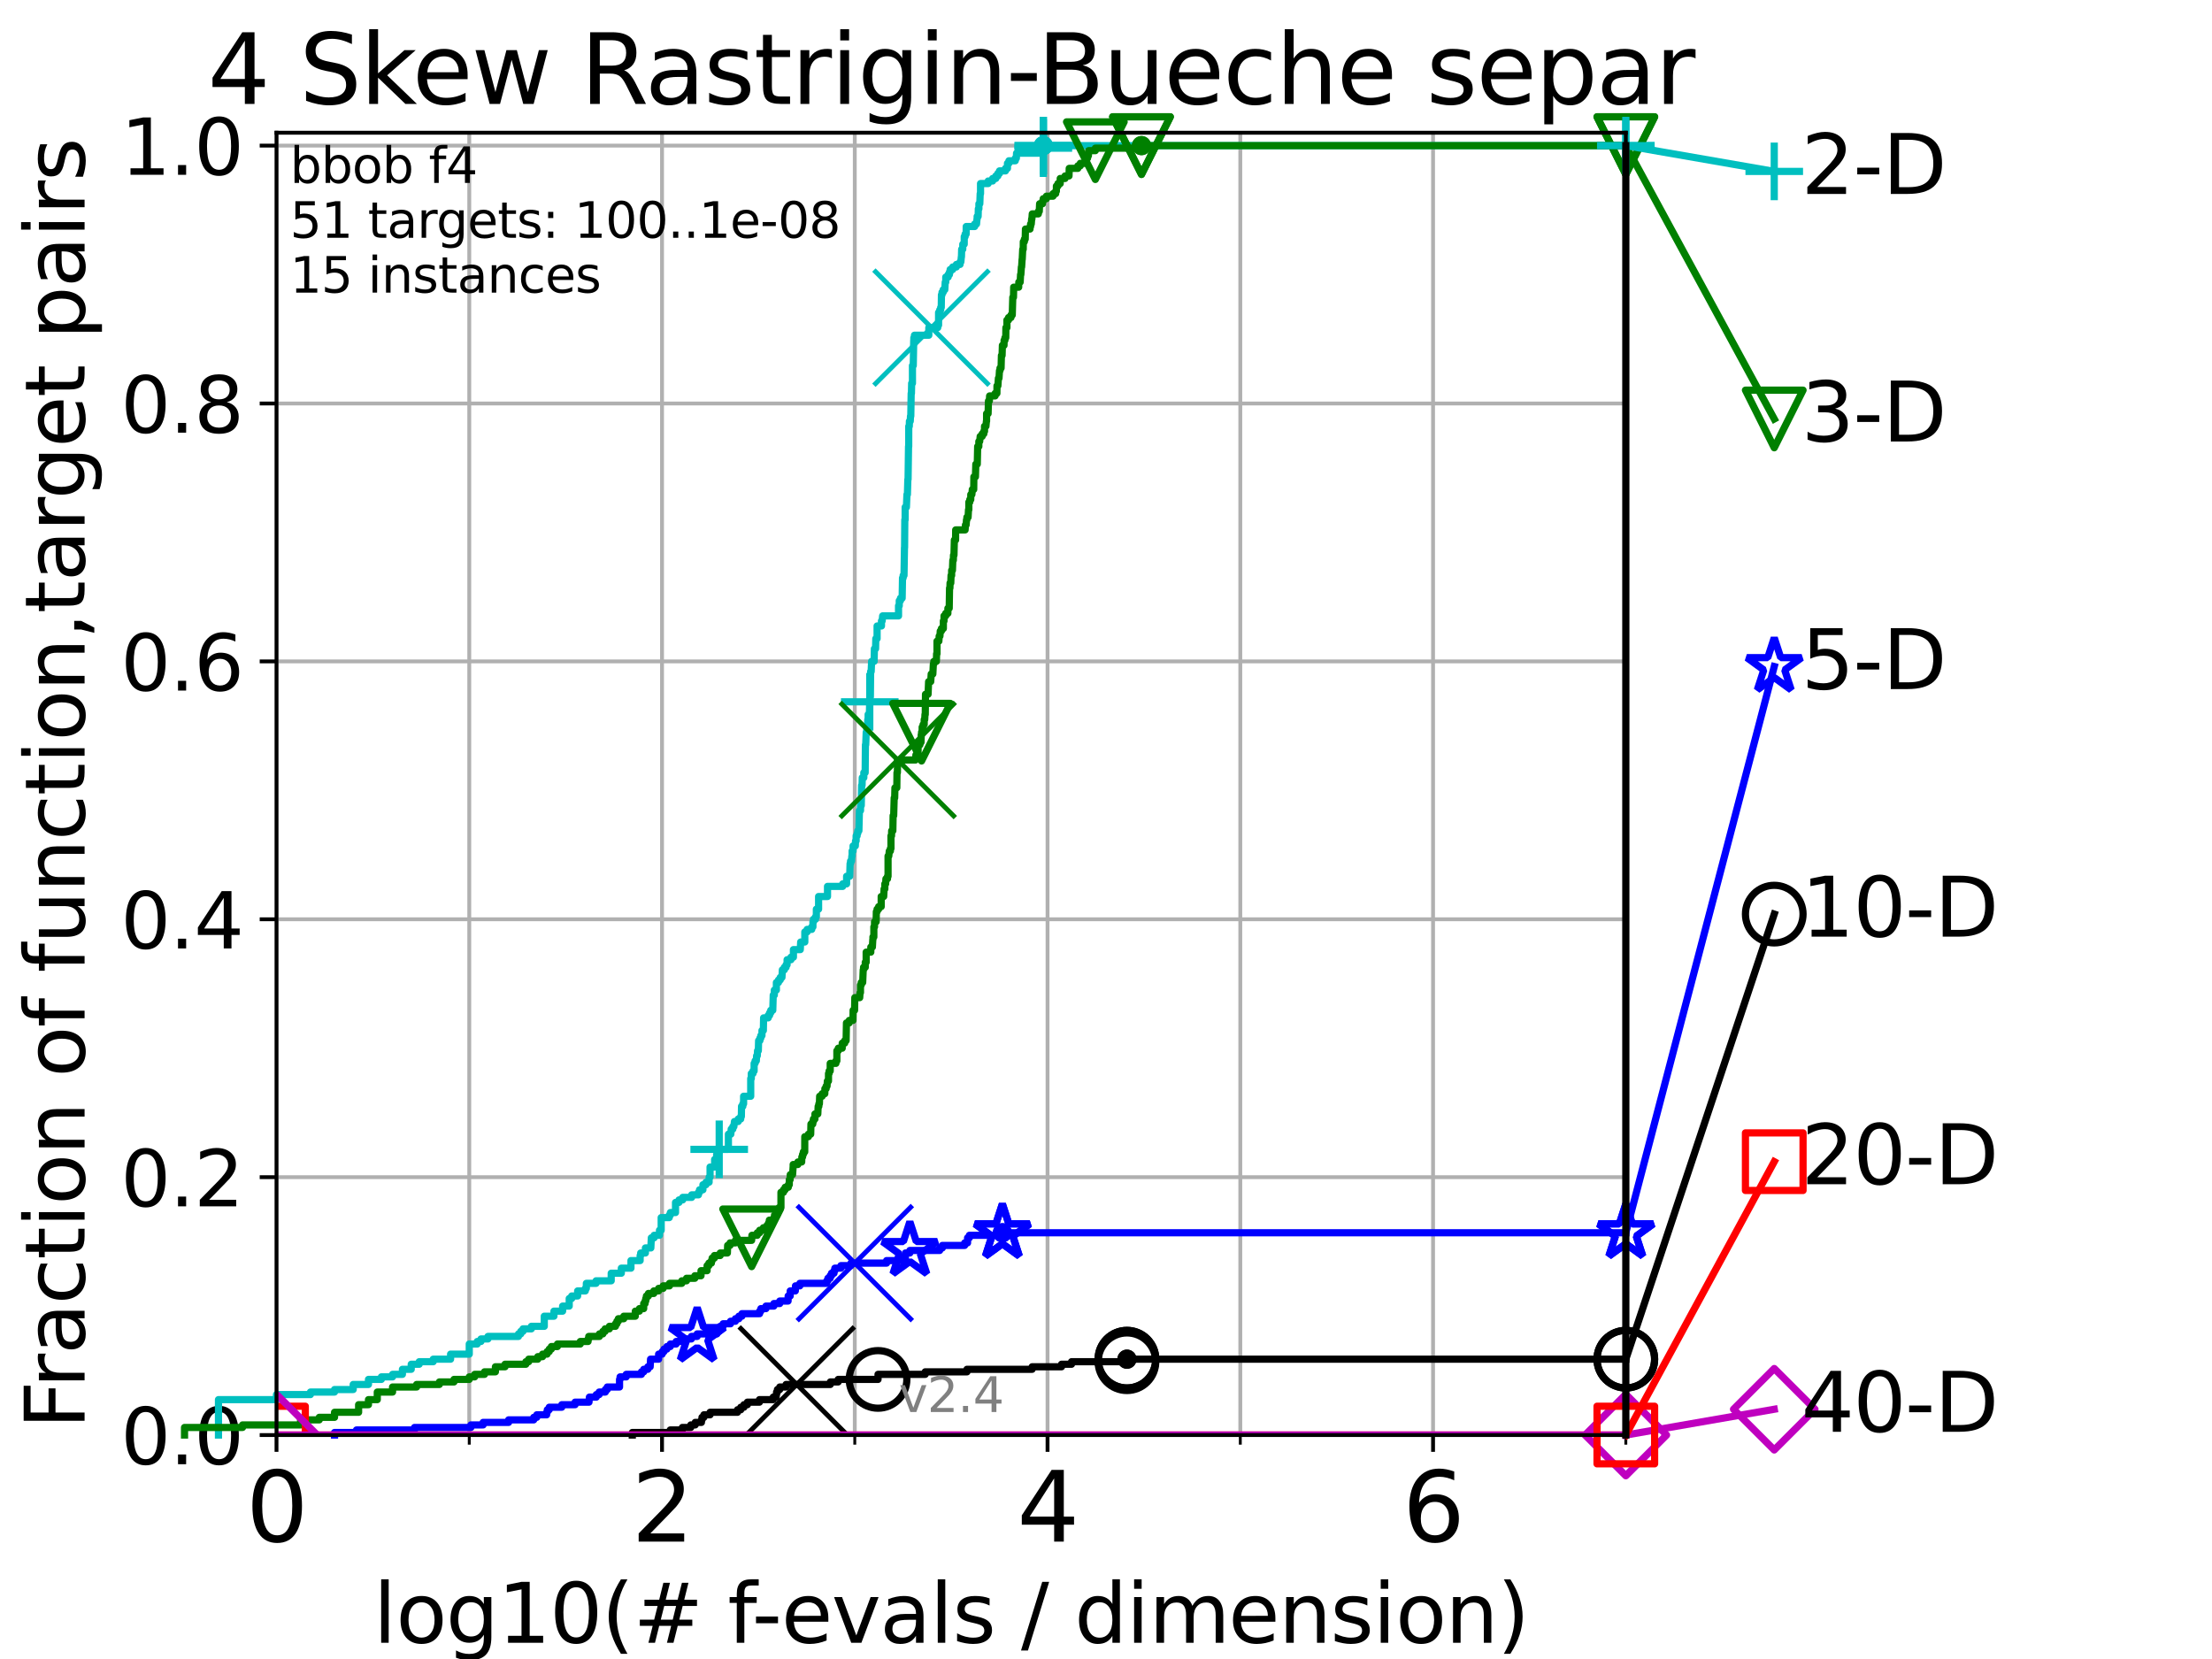 <?xml version="1.0" encoding="utf-8" standalone="no"?>
<!DOCTYPE svg PUBLIC "-//W3C//DTD SVG 1.1//EN"
  "http://www.w3.org/Graphics/SVG/1.1/DTD/svg11.dtd">
<svg height="345.6pt" version="1.1" viewBox="0 0 460.8 345.6" width="460.8pt" xmlns="http://www.w3.org/2000/svg" xmlns:xlink="http://www.w3.org/1999/xlink">
 <defs>
  <style type="text/css">*{stroke-linecap:butt;stroke-linejoin:round;}</style>
 </defs>
 <g id="figure_1">
  <g id="patch_1">
   <path d="M 0 345.6 
L 460.8 345.6 
L 460.8 0 
L 0 0 
z
" style="fill:#ffffff;"/>
  </g>
  <g id="axes_1">
   <g id="patch_2">
    <path d="M 57.6 298.944 
L 338.688 298.944 
L 338.688 27.648 
L 57.6 27.648 
z
" style="fill:#ffffff;"/>
   </g>
   <g id="matplotlib.axis_1">
    <g id="xtick_1">
     <g id="line2d_1">
      <path clip-path="url(#p41340c716b)" d="M 57.6 298.944 
L 57.6 27.648 
" style="fill:none;stroke:#b0b0b0;stroke-linecap:square;stroke-width:0.8;"/>
     </g>
     <g id="line2d_2">
      <defs>
       <path d="M 0 0 
L 0 3.5 
" id="m4a37874d9b" style="stroke:#000000;stroke-width:0.8;"/>
      </defs>
      <g>
       <use style="stroke:#000000;stroke-width:0.8;" x="57.6" xlink:href="#m4a37874d9b" y="298.944"/>
      </g>
     </g>
     <g id="text_1">
      <!-- 0 -->
      <g transform="translate(51.237 321.141)scale(0.2 -0.2)">
       <defs>
        <path d="M 2034 4250 
Q 1547 4250 1301 3770 
Q 1056 3291 1056 2328 
Q 1056 1369 1301 889 
Q 1547 409 2034 409 
Q 2525 409 2770 889 
Q 3016 1369 3016 2328 
Q 3016 3291 2770 3770 
Q 2525 4250 2034 4250 
z
M 2034 4750 
Q 2819 4750 3233 4129 
Q 3647 3509 3647 2328 
Q 3647 1150 3233 529 
Q 2819 -91 2034 -91 
Q 1250 -91 836 529 
Q 422 1150 422 2328 
Q 422 3509 836 4129 
Q 1250 4750 2034 4750 
z
" id="DejaVuSans-30" transform="scale(0.016)"/>
       </defs>
       <use xlink:href="#DejaVuSans-30"/>
      </g>
     </g>
    </g>
    <g id="xtick_2">
     <g id="line2d_3">
      <path clip-path="url(#p41340c716b)" d="M 137.911 298.944 
L 137.911 27.648 
" style="fill:none;stroke:#b0b0b0;stroke-linecap:square;stroke-width:0.8;"/>
     </g>
     <g id="line2d_4">
      <g>
       <use style="stroke:#000000;stroke-width:0.8;" x="137.911" xlink:href="#m4a37874d9b" y="298.944"/>
      </g>
     </g>
     <g id="text_2">
      <!-- 2 -->
      <g transform="translate(131.548 321.141)scale(0.2 -0.2)">
       <defs>
        <path d="M 1228 531 
L 3431 531 
L 3431 0 
L 469 0 
L 469 531 
Q 828 903 1448 1529 
Q 2069 2156 2228 2338 
Q 2531 2678 2651 2914 
Q 2772 3150 2772 3378 
Q 2772 3750 2511 3984 
Q 2250 4219 1831 4219 
Q 1534 4219 1204 4116 
Q 875 4013 500 3803 
L 500 4441 
Q 881 4594 1212 4672 
Q 1544 4750 1819 4750 
Q 2544 4750 2975 4387 
Q 3406 4025 3406 3419 
Q 3406 3131 3298 2873 
Q 3191 2616 2906 2266 
Q 2828 2175 2409 1742 
Q 1991 1309 1228 531 
z
" id="DejaVuSans-32" transform="scale(0.016)"/>
       </defs>
       <use xlink:href="#DejaVuSans-32"/>
      </g>
     </g>
    </g>
    <g id="xtick_3">
     <g id="line2d_5">
      <path clip-path="url(#p41340c716b)" d="M 218.222 298.944 
L 218.222 27.648 
" style="fill:none;stroke:#b0b0b0;stroke-linecap:square;stroke-width:0.8;"/>
     </g>
     <g id="line2d_6">
      <g>
       <use style="stroke:#000000;stroke-width:0.8;" x="218.222" xlink:href="#m4a37874d9b" y="298.944"/>
      </g>
     </g>
     <g id="text_3">
      <!-- 4 -->
      <g transform="translate(211.859 321.141)scale(0.2 -0.2)">
       <defs>
        <path d="M 2419 4116 
L 825 1625 
L 2419 1625 
L 2419 4116 
z
M 2253 4666 
L 3047 4666 
L 3047 1625 
L 3713 1625 
L 3713 1100 
L 3047 1100 
L 3047 0 
L 2419 0 
L 2419 1100 
L 313 1100 
L 313 1709 
L 2253 4666 
z
" id="DejaVuSans-34" transform="scale(0.016)"/>
       </defs>
       <use xlink:href="#DejaVuSans-34"/>
      </g>
     </g>
    </g>
    <g id="xtick_4">
     <g id="line2d_7">
      <path clip-path="url(#p41340c716b)" d="M 298.533 298.944 
L 298.533 27.648 
" style="fill:none;stroke:#b0b0b0;stroke-linecap:square;stroke-width:0.8;"/>
     </g>
     <g id="line2d_8">
      <g>
       <use style="stroke:#000000;stroke-width:0.8;" x="298.533" xlink:href="#m4a37874d9b" y="298.944"/>
      </g>
     </g>
     <g id="text_4">
      <!-- 6 -->
      <g transform="translate(292.17 321.141)scale(0.2 -0.2)">
       <defs>
        <path d="M 2113 2584 
Q 1688 2584 1439 2293 
Q 1191 2003 1191 1497 
Q 1191 994 1439 701 
Q 1688 409 2113 409 
Q 2538 409 2786 701 
Q 3034 994 3034 1497 
Q 3034 2003 2786 2293 
Q 2538 2584 2113 2584 
z
M 3366 4563 
L 3366 3988 
Q 3128 4100 2886 4159 
Q 2644 4219 2406 4219 
Q 1781 4219 1451 3797 
Q 1122 3375 1075 2522 
Q 1259 2794 1537 2939 
Q 1816 3084 2150 3084 
Q 2853 3084 3261 2657 
Q 3669 2231 3669 1497 
Q 3669 778 3244 343 
Q 2819 -91 2113 -91 
Q 1303 -91 875 529 
Q 447 1150 447 2328 
Q 447 3434 972 4092 
Q 1497 4750 2381 4750 
Q 2619 4750 2861 4703 
Q 3103 4656 3366 4563 
z
" id="DejaVuSans-36" transform="scale(0.016)"/>
       </defs>
       <use xlink:href="#DejaVuSans-36"/>
      </g>
     </g>
    </g>
    <g id="xtick_5">
     <g id="line2d_9">
      <path clip-path="url(#p41340c716b)" d="M 97.755 298.944 
L 97.755 27.648 
" style="fill:none;stroke:#b0b0b0;stroke-linecap:square;stroke-width:0.8;"/>
     </g>
     <g id="line2d_10">
      <defs>
       <path d="M 0 0 
L 0 2 
" id="mf06bf8e8f6" style="stroke:#000000;stroke-width:0.6;"/>
      </defs>
      <g>
       <use style="stroke:#000000;stroke-width:0.6;" x="97.755" xlink:href="#mf06bf8e8f6" y="298.944"/>
      </g>
     </g>
    </g>
    <g id="xtick_6">
     <g id="line2d_11">
      <path clip-path="url(#p41340c716b)" d="M 178.066 298.944 
L 178.066 27.648 
" style="fill:none;stroke:#b0b0b0;stroke-linecap:square;stroke-width:0.8;"/>
     </g>
     <g id="line2d_12">
      <g>
       <use style="stroke:#000000;stroke-width:0.6;" x="178.066" xlink:href="#mf06bf8e8f6" y="298.944"/>
      </g>
     </g>
    </g>
    <g id="xtick_7">
     <g id="line2d_13">
      <path clip-path="url(#p41340c716b)" d="M 258.377 298.944 
L 258.377 27.648 
" style="fill:none;stroke:#b0b0b0;stroke-linecap:square;stroke-width:0.8;"/>
     </g>
     <g id="line2d_14">
      <g>
       <use style="stroke:#000000;stroke-width:0.6;" x="258.377" xlink:href="#mf06bf8e8f6" y="298.944"/>
      </g>
     </g>
    </g>
    <g id="xtick_8">
     <g id="line2d_15">
      <path clip-path="url(#p41340c716b)" d="M 338.688 298.944 
L 338.688 27.648 
" style="fill:none;stroke:#b0b0b0;stroke-linecap:square;stroke-width:0.8;"/>
     </g>
     <g id="line2d_16">
      <g>
       <use style="stroke:#000000;stroke-width:0.6;" x="338.688" xlink:href="#mf06bf8e8f6" y="298.944"/>
      </g>
     </g>
    </g>
    <g id="text_5">
     <!-- log10(# f-evals / dimension) -->
     <g transform="translate(77.764 342.218)scale(0.17 -0.17)">
      <defs>
       <path d="M 603 4863 
L 1178 4863 
L 1178 0 
L 603 0 
L 603 4863 
z
" id="DejaVuSans-6c" transform="scale(0.016)"/>
       <path d="M 1959 3097 
Q 1497 3097 1228 2736 
Q 959 2375 959 1747 
Q 959 1119 1226 758 
Q 1494 397 1959 397 
Q 2419 397 2687 759 
Q 2956 1122 2956 1747 
Q 2956 2369 2687 2733 
Q 2419 3097 1959 3097 
z
M 1959 3584 
Q 2709 3584 3137 3096 
Q 3566 2609 3566 1747 
Q 3566 888 3137 398 
Q 2709 -91 1959 -91 
Q 1206 -91 779 398 
Q 353 888 353 1747 
Q 353 2609 779 3096 
Q 1206 3584 1959 3584 
z
" id="DejaVuSans-6f" transform="scale(0.016)"/>
       <path d="M 2906 1791 
Q 2906 2416 2648 2759 
Q 2391 3103 1925 3103 
Q 1463 3103 1205 2759 
Q 947 2416 947 1791 
Q 947 1169 1205 825 
Q 1463 481 1925 481 
Q 2391 481 2648 825 
Q 2906 1169 2906 1791 
z
M 3481 434 
Q 3481 -459 3084 -895 
Q 2688 -1331 1869 -1331 
Q 1566 -1331 1297 -1286 
Q 1028 -1241 775 -1147 
L 775 -588 
Q 1028 -725 1275 -790 
Q 1522 -856 1778 -856 
Q 2344 -856 2625 -561 
Q 2906 -266 2906 331 
L 2906 616 
Q 2728 306 2450 153 
Q 2172 0 1784 0 
Q 1141 0 747 490 
Q 353 981 353 1791 
Q 353 2603 747 3093 
Q 1141 3584 1784 3584 
Q 2172 3584 2450 3431 
Q 2728 3278 2906 2969 
L 2906 3500 
L 3481 3500 
L 3481 434 
z
" id="DejaVuSans-67" transform="scale(0.016)"/>
       <path d="M 794 531 
L 1825 531 
L 1825 4091 
L 703 3866 
L 703 4441 
L 1819 4666 
L 2450 4666 
L 2450 531 
L 3481 531 
L 3481 0 
L 794 0 
L 794 531 
z
" id="DejaVuSans-31" transform="scale(0.016)"/>
       <path d="M 1984 4856 
Q 1566 4138 1362 3434 
Q 1159 2731 1159 2009 
Q 1159 1288 1364 580 
Q 1569 -128 1984 -844 
L 1484 -844 
Q 1016 -109 783 600 
Q 550 1309 550 2009 
Q 550 2706 781 3412 
Q 1013 4119 1484 4856 
L 1984 4856 
z
" id="DejaVuSans-28" transform="scale(0.016)"/>
       <path d="M 3272 2816 
L 2363 2816 
L 2100 1772 
L 3016 1772 
L 3272 2816 
z
M 2803 4594 
L 2478 3297 
L 3391 3297 
L 3719 4594 
L 4219 4594 
L 3897 3297 
L 4872 3297 
L 4872 2816 
L 3775 2816 
L 3519 1772 
L 4513 1772 
L 4513 1294 
L 3397 1294 
L 3072 0 
L 2572 0 
L 2894 1294 
L 1978 1294 
L 1656 0 
L 1153 0 
L 1478 1294 
L 494 1294 
L 494 1772 
L 1594 1772 
L 1856 2816 
L 850 2816 
L 850 3297 
L 1978 3297 
L 2297 4594 
L 2803 4594 
z
" id="DejaVuSans-23" transform="scale(0.016)"/>
       <path id="DejaVuSans-20" transform="scale(0.016)"/>
       <path d="M 2375 4863 
L 2375 4384 
L 1825 4384 
Q 1516 4384 1395 4259 
Q 1275 4134 1275 3809 
L 1275 3500 
L 2222 3500 
L 2222 3053 
L 1275 3053 
L 1275 0 
L 697 0 
L 697 3053 
L 147 3053 
L 147 3500 
L 697 3500 
L 697 3744 
Q 697 4328 969 4595 
Q 1241 4863 1831 4863 
L 2375 4863 
z
" id="DejaVuSans-66" transform="scale(0.016)"/>
       <path d="M 313 2009 
L 1997 2009 
L 1997 1497 
L 313 1497 
L 313 2009 
z
" id="DejaVuSans-2d" transform="scale(0.016)"/>
       <path d="M 3597 1894 
L 3597 1613 
L 953 1613 
Q 991 1019 1311 708 
Q 1631 397 2203 397 
Q 2534 397 2845 478 
Q 3156 559 3463 722 
L 3463 178 
Q 3153 47 2828 -22 
Q 2503 -91 2169 -91 
Q 1331 -91 842 396 
Q 353 884 353 1716 
Q 353 2575 817 3079 
Q 1281 3584 2069 3584 
Q 2775 3584 3186 3129 
Q 3597 2675 3597 1894 
z
M 3022 2063 
Q 3016 2534 2758 2815 
Q 2500 3097 2075 3097 
Q 1594 3097 1305 2825 
Q 1016 2553 972 2059 
L 3022 2063 
z
" id="DejaVuSans-65" transform="scale(0.016)"/>
       <path d="M 191 3500 
L 800 3500 
L 1894 563 
L 2988 3500 
L 3597 3500 
L 2284 0 
L 1503 0 
L 191 3500 
z
" id="DejaVuSans-76" transform="scale(0.016)"/>
       <path d="M 2194 1759 
Q 1497 1759 1228 1600 
Q 959 1441 959 1056 
Q 959 750 1161 570 
Q 1363 391 1709 391 
Q 2188 391 2477 730 
Q 2766 1069 2766 1631 
L 2766 1759 
L 2194 1759 
z
M 3341 1997 
L 3341 0 
L 2766 0 
L 2766 531 
Q 2569 213 2275 61 
Q 1981 -91 1556 -91 
Q 1019 -91 701 211 
Q 384 513 384 1019 
Q 384 1609 779 1909 
Q 1175 2209 1959 2209 
L 2766 2209 
L 2766 2266 
Q 2766 2663 2505 2880 
Q 2244 3097 1772 3097 
Q 1472 3097 1187 3025 
Q 903 2953 641 2809 
L 641 3341 
Q 956 3463 1253 3523 
Q 1550 3584 1831 3584 
Q 2591 3584 2966 3190 
Q 3341 2797 3341 1997 
z
" id="DejaVuSans-61" transform="scale(0.016)"/>
       <path d="M 2834 3397 
L 2834 2853 
Q 2591 2978 2328 3040 
Q 2066 3103 1784 3103 
Q 1356 3103 1142 2972 
Q 928 2841 928 2578 
Q 928 2378 1081 2264 
Q 1234 2150 1697 2047 
L 1894 2003 
Q 2506 1872 2764 1633 
Q 3022 1394 3022 966 
Q 3022 478 2636 193 
Q 2250 -91 1575 -91 
Q 1294 -91 989 -36 
Q 684 19 347 128 
L 347 722 
Q 666 556 975 473 
Q 1284 391 1588 391 
Q 1994 391 2212 530 
Q 2431 669 2431 922 
Q 2431 1156 2273 1281 
Q 2116 1406 1581 1522 
L 1381 1569 
Q 847 1681 609 1914 
Q 372 2147 372 2553 
Q 372 3047 722 3315 
Q 1072 3584 1716 3584 
Q 2034 3584 2315 3537 
Q 2597 3491 2834 3397 
z
" id="DejaVuSans-73" transform="scale(0.016)"/>
       <path d="M 1625 4666 
L 2156 4666 
L 531 -594 
L 0 -594 
L 1625 4666 
z
" id="DejaVuSans-2f" transform="scale(0.016)"/>
       <path d="M 2906 2969 
L 2906 4863 
L 3481 4863 
L 3481 0 
L 2906 0 
L 2906 525 
Q 2725 213 2448 61 
Q 2172 -91 1784 -91 
Q 1150 -91 751 415 
Q 353 922 353 1747 
Q 353 2572 751 3078 
Q 1150 3584 1784 3584 
Q 2172 3584 2448 3432 
Q 2725 3281 2906 2969 
z
M 947 1747 
Q 947 1113 1208 752 
Q 1469 391 1925 391 
Q 2381 391 2643 752 
Q 2906 1113 2906 1747 
Q 2906 2381 2643 2742 
Q 2381 3103 1925 3103 
Q 1469 3103 1208 2742 
Q 947 2381 947 1747 
z
" id="DejaVuSans-64" transform="scale(0.016)"/>
       <path d="M 603 3500 
L 1178 3500 
L 1178 0 
L 603 0 
L 603 3500 
z
M 603 4863 
L 1178 4863 
L 1178 4134 
L 603 4134 
L 603 4863 
z
" id="DejaVuSans-69" transform="scale(0.016)"/>
       <path d="M 3328 2828 
Q 3544 3216 3844 3400 
Q 4144 3584 4550 3584 
Q 5097 3584 5394 3201 
Q 5691 2819 5691 2113 
L 5691 0 
L 5113 0 
L 5113 2094 
Q 5113 2597 4934 2840 
Q 4756 3084 4391 3084 
Q 3944 3084 3684 2787 
Q 3425 2491 3425 1978 
L 3425 0 
L 2847 0 
L 2847 2094 
Q 2847 2600 2669 2842 
Q 2491 3084 2119 3084 
Q 1678 3084 1418 2786 
Q 1159 2488 1159 1978 
L 1159 0 
L 581 0 
L 581 3500 
L 1159 3500 
L 1159 2956 
Q 1356 3278 1631 3431 
Q 1906 3584 2284 3584 
Q 2666 3584 2933 3390 
Q 3200 3197 3328 2828 
z
" id="DejaVuSans-6d" transform="scale(0.016)"/>
       <path d="M 3513 2113 
L 3513 0 
L 2938 0 
L 2938 2094 
Q 2938 2591 2744 2837 
Q 2550 3084 2163 3084 
Q 1697 3084 1428 2787 
Q 1159 2491 1159 1978 
L 1159 0 
L 581 0 
L 581 3500 
L 1159 3500 
L 1159 2956 
Q 1366 3272 1645 3428 
Q 1925 3584 2291 3584 
Q 2894 3584 3203 3211 
Q 3513 2838 3513 2113 
z
" id="DejaVuSans-6e" transform="scale(0.016)"/>
       <path d="M 513 4856 
L 1013 4856 
Q 1481 4119 1714 3412 
Q 1947 2706 1947 2009 
Q 1947 1309 1714 600 
Q 1481 -109 1013 -844 
L 513 -844 
Q 928 -128 1133 580 
Q 1338 1288 1338 2009 
Q 1338 2731 1133 3434 
Q 928 4138 513 4856 
z
" id="DejaVuSans-29" transform="scale(0.016)"/>
      </defs>
      <use xlink:href="#DejaVuSans-6c"/>
      <use x="27.783" xlink:href="#DejaVuSans-6f"/>
      <use x="88.965" xlink:href="#DejaVuSans-67"/>
      <use x="152.441" xlink:href="#DejaVuSans-31"/>
      <use x="216.064" xlink:href="#DejaVuSans-30"/>
      <use x="279.688" xlink:href="#DejaVuSans-28"/>
      <use x="318.701" xlink:href="#DejaVuSans-23"/>
      <use x="402.49" xlink:href="#DejaVuSans-20"/>
      <use x="434.277" xlink:href="#DejaVuSans-66"/>
      <use x="463.982" xlink:href="#DejaVuSans-2d"/>
      <use x="500.066" xlink:href="#DejaVuSans-65"/>
      <use x="561.59" xlink:href="#DejaVuSans-76"/>
      <use x="620.77" xlink:href="#DejaVuSans-61"/>
      <use x="682.049" xlink:href="#DejaVuSans-6c"/>
      <use x="709.832" xlink:href="#DejaVuSans-73"/>
      <use x="761.932" xlink:href="#DejaVuSans-20"/>
      <use x="793.719" xlink:href="#DejaVuSans-2f"/>
      <use x="827.41" xlink:href="#DejaVuSans-20"/>
      <use x="859.197" xlink:href="#DejaVuSans-64"/>
      <use x="922.674" xlink:href="#DejaVuSans-69"/>
      <use x="950.457" xlink:href="#DejaVuSans-6d"/>
      <use x="1047.869" xlink:href="#DejaVuSans-65"/>
      <use x="1109.393" xlink:href="#DejaVuSans-6e"/>
      <use x="1172.771" xlink:href="#DejaVuSans-73"/>
      <use x="1224.871" xlink:href="#DejaVuSans-69"/>
      <use x="1252.654" xlink:href="#DejaVuSans-6f"/>
      <use x="1313.836" xlink:href="#DejaVuSans-6e"/>
      <use x="1377.215" xlink:href="#DejaVuSans-29"/>
     </g>
    </g>
   </g>
   <g id="matplotlib.axis_2">
    <g id="ytick_1">
     <g id="line2d_17">
      <path clip-path="url(#p41340c716b)" d="M 57.6 298.944 
L 338.688 298.944 
" style="fill:none;stroke:#b0b0b0;stroke-linecap:square;stroke-width:0.8;"/>
     </g>
     <g id="line2d_18">
      <defs>
       <path d="M 0 0 
L -3.5 0 
" id="md077d7b55b" style="stroke:#000000;stroke-width:0.8;"/>
      </defs>
      <g>
       <use style="stroke:#000000;stroke-width:0.8;" x="57.6" xlink:href="#md077d7b55b" y="298.944"/>
      </g>
     </g>
     <g id="text_6">
      <!-- 0.0 -->
      <g transform="translate(25.155 305.023)scale(0.16 -0.16)">
       <defs>
        <path d="M 684 794 
L 1344 794 
L 1344 0 
L 684 0 
L 684 794 
z
" id="DejaVuSans-2e" transform="scale(0.016)"/>
       </defs>
       <use xlink:href="#DejaVuSans-30"/>
       <use x="63.623" xlink:href="#DejaVuSans-2e"/>
       <use x="95.41" xlink:href="#DejaVuSans-30"/>
      </g>
     </g>
    </g>
    <g id="ytick_2">
     <g id="line2d_19">
      <path clip-path="url(#p41340c716b)" d="M 57.6 245.222 
L 338.688 245.222 
" style="fill:none;stroke:#b0b0b0;stroke-linecap:square;stroke-width:0.8;"/>
     </g>
     <g id="line2d_20">
      <g>
       <use style="stroke:#000000;stroke-width:0.8;" x="57.6" xlink:href="#md077d7b55b" y="245.222"/>
      </g>
     </g>
     <g id="text_7">
      <!-- 0.2 -->
      <g transform="translate(25.155 251.301)scale(0.16 -0.16)">
       <use xlink:href="#DejaVuSans-30"/>
       <use x="63.623" xlink:href="#DejaVuSans-2e"/>
       <use x="95.41" xlink:href="#DejaVuSans-32"/>
      </g>
     </g>
    </g>
    <g id="ytick_3">
     <g id="line2d_21">
      <path clip-path="url(#p41340c716b)" d="M 57.6 191.5 
L 338.688 191.5 
" style="fill:none;stroke:#b0b0b0;stroke-linecap:square;stroke-width:0.8;"/>
     </g>
     <g id="line2d_22">
      <g>
       <use style="stroke:#000000;stroke-width:0.8;" x="57.6" xlink:href="#md077d7b55b" y="191.5"/>
      </g>
     </g>
     <g id="text_8">
      <!-- 0.4 -->
      <g transform="translate(25.155 197.579)scale(0.16 -0.16)">
       <use xlink:href="#DejaVuSans-30"/>
       <use x="63.623" xlink:href="#DejaVuSans-2e"/>
       <use x="95.41" xlink:href="#DejaVuSans-34"/>
      </g>
     </g>
    </g>
    <g id="ytick_4">
     <g id="line2d_23">
      <path clip-path="url(#p41340c716b)" d="M 57.6 137.778 
L 338.688 137.778 
" style="fill:none;stroke:#b0b0b0;stroke-linecap:square;stroke-width:0.8;"/>
     </g>
     <g id="line2d_24">
      <g>
       <use style="stroke:#000000;stroke-width:0.8;" x="57.6" xlink:href="#md077d7b55b" y="137.778"/>
      </g>
     </g>
     <g id="text_9">
      <!-- 0.6 -->
      <g transform="translate(25.155 143.857)scale(0.16 -0.16)">
       <use xlink:href="#DejaVuSans-30"/>
       <use x="63.623" xlink:href="#DejaVuSans-2e"/>
       <use x="95.41" xlink:href="#DejaVuSans-36"/>
      </g>
     </g>
    </g>
    <g id="ytick_5">
     <g id="line2d_25">
      <path clip-path="url(#p41340c716b)" d="M 57.6 84.056 
L 338.688 84.056 
" style="fill:none;stroke:#b0b0b0;stroke-linecap:square;stroke-width:0.8;"/>
     </g>
     <g id="line2d_26">
      <g>
       <use style="stroke:#000000;stroke-width:0.8;" x="57.6" xlink:href="#md077d7b55b" y="84.056"/>
      </g>
     </g>
     <g id="text_10">
      <!-- 0.8 -->
      <g transform="translate(25.155 90.135)scale(0.16 -0.16)">
       <defs>
        <path d="M 2034 2216 
Q 1584 2216 1326 1975 
Q 1069 1734 1069 1313 
Q 1069 891 1326 650 
Q 1584 409 2034 409 
Q 2484 409 2743 651 
Q 3003 894 3003 1313 
Q 3003 1734 2745 1975 
Q 2488 2216 2034 2216 
z
M 1403 2484 
Q 997 2584 770 2862 
Q 544 3141 544 3541 
Q 544 4100 942 4425 
Q 1341 4750 2034 4750 
Q 2731 4750 3128 4425 
Q 3525 4100 3525 3541 
Q 3525 3141 3298 2862 
Q 3072 2584 2669 2484 
Q 3125 2378 3379 2068 
Q 3634 1759 3634 1313 
Q 3634 634 3220 271 
Q 2806 -91 2034 -91 
Q 1263 -91 848 271 
Q 434 634 434 1313 
Q 434 1759 690 2068 
Q 947 2378 1403 2484 
z
M 1172 3481 
Q 1172 3119 1398 2916 
Q 1625 2713 2034 2713 
Q 2441 2713 2670 2916 
Q 2900 3119 2900 3481 
Q 2900 3844 2670 4047 
Q 2441 4250 2034 4250 
Q 1625 4250 1398 4047 
Q 1172 3844 1172 3481 
z
" id="DejaVuSans-38" transform="scale(0.016)"/>
       </defs>
       <use xlink:href="#DejaVuSans-30"/>
       <use x="63.623" xlink:href="#DejaVuSans-2e"/>
       <use x="95.41" xlink:href="#DejaVuSans-38"/>
      </g>
     </g>
    </g>
    <g id="ytick_6">
     <g id="line2d_27">
      <path clip-path="url(#p41340c716b)" d="M 57.6 30.334 
L 338.688 30.334 
" style="fill:none;stroke:#b0b0b0;stroke-linecap:square;stroke-width:0.8;"/>
     </g>
     <g id="line2d_28">
      <g>
       <use style="stroke:#000000;stroke-width:0.8;" x="57.6" xlink:href="#md077d7b55b" y="30.334"/>
      </g>
     </g>
     <g id="text_11">
      <!-- 1.0 -->
      <g transform="translate(25.155 36.413)scale(0.16 -0.16)">
       <use xlink:href="#DejaVuSans-31"/>
       <use x="63.623" xlink:href="#DejaVuSans-2e"/>
       <use x="95.41" xlink:href="#DejaVuSans-30"/>
      </g>
     </g>
    </g>
    <g id="text_12">
     <!-- Fraction of function,target pairs -->
     <g transform="translate(17.62 297.681)rotate(-90)scale(0.17 -0.17)">
      <defs>
       <path d="M 628 4666 
L 3309 4666 
L 3309 4134 
L 1259 4134 
L 1259 2759 
L 3109 2759 
L 3109 2228 
L 1259 2228 
L 1259 0 
L 628 0 
L 628 4666 
z
" id="DejaVuSans-46" transform="scale(0.016)"/>
       <path d="M 2631 2963 
Q 2534 3019 2420 3045 
Q 2306 3072 2169 3072 
Q 1681 3072 1420 2755 
Q 1159 2438 1159 1844 
L 1159 0 
L 581 0 
L 581 3500 
L 1159 3500 
L 1159 2956 
Q 1341 3275 1631 3429 
Q 1922 3584 2338 3584 
Q 2397 3584 2469 3576 
Q 2541 3569 2628 3553 
L 2631 2963 
z
" id="DejaVuSans-72" transform="scale(0.016)"/>
       <path d="M 3122 3366 
L 3122 2828 
Q 2878 2963 2633 3030 
Q 2388 3097 2138 3097 
Q 1578 3097 1268 2742 
Q 959 2388 959 1747 
Q 959 1106 1268 751 
Q 1578 397 2138 397 
Q 2388 397 2633 464 
Q 2878 531 3122 666 
L 3122 134 
Q 2881 22 2623 -34 
Q 2366 -91 2075 -91 
Q 1284 -91 818 406 
Q 353 903 353 1747 
Q 353 2603 823 3093 
Q 1294 3584 2113 3584 
Q 2378 3584 2631 3529 
Q 2884 3475 3122 3366 
z
" id="DejaVuSans-63" transform="scale(0.016)"/>
       <path d="M 1172 4494 
L 1172 3500 
L 2356 3500 
L 2356 3053 
L 1172 3053 
L 1172 1153 
Q 1172 725 1289 603 
Q 1406 481 1766 481 
L 2356 481 
L 2356 0 
L 1766 0 
Q 1100 0 847 248 
Q 594 497 594 1153 
L 594 3053 
L 172 3053 
L 172 3500 
L 594 3500 
L 594 4494 
L 1172 4494 
z
" id="DejaVuSans-74" transform="scale(0.016)"/>
       <path d="M 544 1381 
L 544 3500 
L 1119 3500 
L 1119 1403 
Q 1119 906 1312 657 
Q 1506 409 1894 409 
Q 2359 409 2629 706 
Q 2900 1003 2900 1516 
L 2900 3500 
L 3475 3500 
L 3475 0 
L 2900 0 
L 2900 538 
Q 2691 219 2414 64 
Q 2138 -91 1772 -91 
Q 1169 -91 856 284 
Q 544 659 544 1381 
z
M 1991 3584 
L 1991 3584 
z
" id="DejaVuSans-75" transform="scale(0.016)"/>
       <path d="M 750 794 
L 1409 794 
L 1409 256 
L 897 -744 
L 494 -744 
L 750 256 
L 750 794 
z
" id="DejaVuSans-2c" transform="scale(0.016)"/>
       <path d="M 1159 525 
L 1159 -1331 
L 581 -1331 
L 581 3500 
L 1159 3500 
L 1159 2969 
Q 1341 3281 1617 3432 
Q 1894 3584 2278 3584 
Q 2916 3584 3314 3078 
Q 3713 2572 3713 1747 
Q 3713 922 3314 415 
Q 2916 -91 2278 -91 
Q 1894 -91 1617 61 
Q 1341 213 1159 525 
z
M 3116 1747 
Q 3116 2381 2855 2742 
Q 2594 3103 2138 3103 
Q 1681 3103 1420 2742 
Q 1159 2381 1159 1747 
Q 1159 1113 1420 752 
Q 1681 391 2138 391 
Q 2594 391 2855 752 
Q 3116 1113 3116 1747 
z
" id="DejaVuSans-70" transform="scale(0.016)"/>
      </defs>
      <use xlink:href="#DejaVuSans-46"/>
      <use x="50.27" xlink:href="#DejaVuSans-72"/>
      <use x="91.383" xlink:href="#DejaVuSans-61"/>
      <use x="152.662" xlink:href="#DejaVuSans-63"/>
      <use x="207.643" xlink:href="#DejaVuSans-74"/>
      <use x="246.852" xlink:href="#DejaVuSans-69"/>
      <use x="274.635" xlink:href="#DejaVuSans-6f"/>
      <use x="335.816" xlink:href="#DejaVuSans-6e"/>
      <use x="399.195" xlink:href="#DejaVuSans-20"/>
      <use x="430.982" xlink:href="#DejaVuSans-6f"/>
      <use x="492.164" xlink:href="#DejaVuSans-66"/>
      <use x="527.369" xlink:href="#DejaVuSans-20"/>
      <use x="559.156" xlink:href="#DejaVuSans-66"/>
      <use x="594.361" xlink:href="#DejaVuSans-75"/>
      <use x="657.74" xlink:href="#DejaVuSans-6e"/>
      <use x="721.119" xlink:href="#DejaVuSans-63"/>
      <use x="776.1" xlink:href="#DejaVuSans-74"/>
      <use x="815.309" xlink:href="#DejaVuSans-69"/>
      <use x="843.092" xlink:href="#DejaVuSans-6f"/>
      <use x="904.273" xlink:href="#DejaVuSans-6e"/>
      <use x="967.652" xlink:href="#DejaVuSans-2c"/>
      <use x="999.439" xlink:href="#DejaVuSans-74"/>
      <use x="1038.648" xlink:href="#DejaVuSans-61"/>
      <use x="1099.928" xlink:href="#DejaVuSans-72"/>
      <use x="1139.291" xlink:href="#DejaVuSans-67"/>
      <use x="1202.768" xlink:href="#DejaVuSans-65"/>
      <use x="1264.291" xlink:href="#DejaVuSans-74"/>
      <use x="1303.5" xlink:href="#DejaVuSans-20"/>
      <use x="1335.287" xlink:href="#DejaVuSans-70"/>
      <use x="1398.764" xlink:href="#DejaVuSans-61"/>
      <use x="1460.043" xlink:href="#DejaVuSans-69"/>
      <use x="1487.826" xlink:href="#DejaVuSans-72"/>
      <use x="1528.939" xlink:href="#DejaVuSans-73"/>
     </g>
    </g>
   </g>
   <g id="line2d_29">
    <defs>
     <path d="M 0 1.5 
C 0.398 1.5 0.779 1.342 1.061 1.061 
C 1.342 0.779 1.5 0.398 1.5 0 
C 1.5 -0.398 1.342 -0.779 1.061 -1.061 
C 0.779 -1.342 0.398 -1.5 0 -1.5 
C -0.398 -1.5 -0.779 -1.342 -1.061 -1.061 
C -1.342 -0.779 -1.5 -0.398 -1.5 0 
C -1.5 0.398 -1.342 0.779 -1.061 1.061 
C -0.779 1.342 -0.398 1.5 0 1.5 
z
" id="m00bc50cf3a" style="stroke:#00bfbf;"/>
    </defs>
    <g>
     <use style="fill:#00bfbf;stroke:#00bfbf;" x="217.347" xlink:href="#m00bc50cf3a" y="30.334"/>
     <use style="fill:#00bfbf;stroke:#00bfbf;" x="217.347" xlink:href="#m00bc50cf3a" y="30.334"/>
    </g>
   </g>
   <g id="line2d_30">
    <path d="M 45.512 298.944 
L 45.512 291.57 
L 57.6 291.57 
L 57.6 290.517 
L 64.671 290.517 
L 64.671 289.99 
L 69.688 289.99 
L 69.688 289.464 
L 73.579 289.464 
L 73.579 288.41 
L 76.759 288.41 
L 76.759 287.357 
L 79.447 287.357 
L 79.447 286.83 
L 81.776 286.83 
L 81.776 286.304 
L 83.83 286.304 
L 83.83 285.25 
L 85.667 285.25 
L 85.667 284.197 
L 87.33 284.197 
L 87.33 283.67 
L 90.243 283.67 
L 90.243 283.143 
L 93.864 283.143 
L 93.864 282.09 
L 97.755 282.09 
L 97.755 279.983 
L 99.418 279.983 
L 99.418 279.457 
L 100.193 279.457 
L 100.193 278.93 
L 101.647 278.93 
L 101.647 278.403 
L 108.006 278.403 
L 108.006 277.877 
L 108.484 277.877 
L 108.484 277.35 
L 108.949 277.35 
L 108.949 276.823 
L 110.694 276.823 
L 110.694 276.296 
L 113.383 276.296 
L 113.383 274.19 
L 115.397 274.19 
L 115.397 273.136 
L 117.203 273.136 
L 117.203 272.083 
L 118.577 272.083 
L 118.577 270.503 
L 119.097 270.503 
L 119.097 269.976 
L 120.335 269.976 
L 120.335 268.923 
L 121.931 268.923 
L 121.931 268.396 
L 122.148 268.396 
L 122.148 267.343 
L 124.178 267.343 
L 124.178 266.816 
L 127.326 266.816 
L 127.326 265.236 
L 129.433 265.236 
L 129.433 264.183 
L 131.44 264.183 
L 131.44 262.603 
L 133.353 262.603 
L 133.353 261.549 
L 133.466 261.549 
L 133.466 261.023 
L 134.45 261.023 
L 134.45 259.969 
L 135.582 259.969 
L 135.682 257.862 
L 136.266 257.862 
L 136.266 257.336 
L 137.38 257.336 
L 137.38 256.282 
L 137.736 256.282 
L 137.736 253.649 
L 139.414 253.649 
L 139.414 253.122 
L 139.652 253.122 
L 139.652 252.596 
L 140.723 252.596 
L 140.723 250.489 
L 141.45 250.489 
L 141.45 249.962 
L 142.216 249.962 
L 142.216 249.436 
L 144.087 249.436 
L 144.087 248.909 
L 145.497 248.909 
L 145.497 248.382 
L 145.722 248.382 
L 145.722 247.855 
L 146.431 247.855 
L 146.431 246.802 
L 147.062 246.802 
L 147.062 246.275 
L 147.72 246.275 
L 147.72 245.222 
L 147.918 245.222 
L 147.918 243.115 
L 148.873 243.115 
L 148.873 241.535 
L 149.287 241.535 
L 149.287 240.482 
L 149.423 240.482 
L 149.423 239.955 
L 149.824 239.955 
L 149.824 239.428 
L 151.74 239.428 
L 151.74 236.268 
L 152.246 236.268 
L 152.322 235.215 
L 152.662 235.215 
L 152.662 234.688 
L 152.885 234.688 
L 152.996 233.635 
L 153.785 233.635 
L 153.785 233.108 
L 154.304 233.108 
L 154.304 232.582 
L 154.44 232.582 
L 154.473 230.475 
L 154.741 230.475 
L 154.741 229.948 
L 154.906 229.948 
L 154.906 228.368 
L 156.388 228.368 
L 156.388 224.681 
L 156.509 224.681 
L 156.509 223.628 
L 156.865 223.628 
L 156.865 223.101 
L 157.099 223.101 
L 157.099 221.521 
L 157.301 221.521 
L 157.301 220.994 
L 157.557 220.994 
L 157.614 219.941 
L 157.754 219.941 
L 157.81 218.888 
L 157.976 218.888 
L 158.031 216.781 
L 158.304 216.781 
L 158.304 216.254 
L 158.493 216.254 
L 158.493 215.728 
L 158.732 215.728 
L 158.732 214.674 
L 159.02 214.674 
L 159.072 212.041 
L 160.03 212.041 
L 160.03 211.514 
L 160.322 211.514 
L 160.322 210.987 
L 160.561 210.987 
L 160.561 210.461 
L 160.985 210.461 
L 161.077 207.301 
L 161.307 207.301 
L 161.307 206.247 
L 161.735 206.247 
L 161.735 204.667 
L 162.174 204.667 
L 162.174 204.141 
L 162.539 204.141 
L 162.539 203.614 
L 162.896 203.614 
L 162.979 202.034 
L 163.389 202.034 
L 163.389 201.507 
L 163.749 201.507 
L 163.749 200.98 
L 163.966 200.98 
L 163.966 199.927 
L 164.769 199.927 
L 164.769 199.4 
L 165.285 199.4 
L 165.285 197.82 
L 166.713 197.82 
L 166.796 196.24 
L 167.656 196.24 
L 167.656 194.133 
L 168.141 194.133 
L 168.141 193.607 
L 169.1 193.607 
L 169.1 193.08 
L 169.346 193.08 
L 169.346 192.027 
L 169.46 192.027 
L 169.46 191.5 
L 169.884 191.5 
L 169.884 190.973 
L 170.064 190.973 
L 170.064 189.393 
L 170.527 189.393 
L 170.527 186.76 
L 172.386 186.76 
L 172.386 184.653 
L 175.547 184.653 
L 175.547 184.126 
L 176.364 184.126 
L 176.364 182.546 
L 177.006 182.546 
L 177.089 179.913 
L 177.181 179.913 
L 177.181 179.386 
L 177.382 179.386 
L 177.454 178.333 
L 177.508 178.333 
L 177.508 177.28 
L 177.705 177.28 
L 177.705 176.226 
L 178.179 176.226 
L 178.223 175.173 
L 178.352 175.173 
L 178.352 174.119 
L 178.556 174.119 
L 178.556 173.593 
L 178.691 173.593 
L 178.691 173.066 
L 178.925 173.066 
L 179.033 168.853 
L 179.262 168.853 
L 179.262 167.799 
L 179.417 167.799 
L 179.497 163.586 
L 179.585 163.586 
L 179.625 162.006 
L 179.949 162.006 
L 179.949 160.952 
L 180.229 160.952 
L 180.282 155.159 
L 180.344 155.159 
L 180.45 152.525 
L 180.564 152.525 
L 180.564 151.999 
L 180.707 151.999 
L 180.774 149.892 
L 180.849 149.892 
L 180.849 148.838 
L 181.115 148.838 
L 181.209 145.152 
L 181.311 145.152 
L 181.369 139.885 
L 181.484 139.885 
L 181.57 137.778 
L 182.097 137.778 
L 182.152 135.145 
L 182.399 135.145 
L 182.446 133.038 
L 182.715 133.038 
L 182.715 130.404 
L 183.626 130.404 
L 183.626 129.351 
L 183.771 129.351 
L 183.872 128.298 
L 187.181 128.298 
L 187.181 126.191 
L 187.33 126.191 
L 187.33 125.138 
L 187.58 125.138 
L 187.58 124.611 
L 187.935 124.611 
L 188.009 120.397 
L 188.142 120.397 
L 188.142 119.871 
L 188.322 119.871 
L 188.418 114.077 
L 188.442 114.077 
L 188.486 108.284 
L 188.557 108.284 
L 188.562 105.65 
L 188.823 105.65 
L 188.931 103.017 
L 189.029 103.017 
L 189.122 99.857 
L 189.168 99.857 
L 189.264 93.01 
L 189.301 93.01 
L 189.31 88.796 
L 189.424 88.796 
L 189.447 87.743 
L 189.623 87.743 
L 189.672 86.69 
L 189.735 86.69 
L 189.815 81.949 
L 189.869 81.949 
L 189.913 79.843 
L 190.08 79.843 
L 190.08 76.156 
L 190.25 76.156 
L 190.345 70.889 
L 190.367 70.889 
L 190.367 70.362 
L 190.5 70.362 
L 190.5 69.836 
L 193.489 69.836 
L 193.489 68.255 
L 195.346 68.255 
L 195.346 67.729 
L 195.523 67.729 
L 195.523 65.095 
L 195.762 65.095 
L 195.762 64.569 
L 195.963 64.569 
L 195.963 64.042 
L 196.081 64.042 
L 196.121 61.409 
L 196.242 61.409 
L 196.242 60.882 
L 196.486 60.882 
L 196.486 60.355 
L 196.82 60.355 
L 196.906 58.775 
L 197.018 58.775 
L 197.018 57.722 
L 197.516 57.722 
L 197.516 57.195 
L 197.786 57.195 
L 197.786 56.668 
L 197.934 56.668 
L 197.934 56.142 
L 198.47 56.142 
L 198.47 55.615 
L 199.23 55.615 
L 199.23 55.088 
L 199.996 55.088 
L 199.996 54.562 
L 200.163 54.562 
L 200.264 53.508 
L 200.288 53.508 
L 200.334 51.928 
L 200.559 51.928 
L 200.566 50.875 
L 200.861 50.875 
L 200.871 49.295 
L 201.049 49.295 
L 201.049 48.768 
L 201.265 48.768 
L 201.281 47.188 
L 203.037 47.188 
L 203.037 46.661 
L 203.43 46.661 
L 203.526 45.608 
L 203.556 45.608 
L 203.556 45.081 
L 203.763 45.081 
L 203.805 43.501 
L 203.922 43.501 
L 203.922 42.448 
L 204.111 42.448 
L 204.189 40.341 
L 204.263 40.341 
L 204.263 38.234 
L 205.858 38.234 
L 205.858 37.708 
L 206.786 37.708 
L 206.786 37.181 
L 207.45 37.181 
L 207.45 36.654 
L 207.872 36.654 
L 207.872 36.128 
L 208.209 36.128 
L 208.209 35.601 
L 209.459 35.601 
L 209.459 35.074 
L 209.872 35.074 
L 209.874 34.021 
L 210.179 34.021 
L 210.179 33.494 
L 211.5 33.494 
L 211.5 32.968 
L 211.725 32.968 
L 211.765 31.914 
L 216.742 31.914 
L 216.742 31.387 
L 217.003 31.387 
L 217.003 30.861 
L 217.347 30.861 
L 217.347 30.334 
L 338.688 30.334 
L 338.688 30.334 
" style="fill:none;stroke:#00bfbf;stroke-linecap:square;stroke-width:1.5;"/>
   </g>
   <g id="line2d_31">
    <defs>
     <path d="M -6 0 
L 6 0 
M 0 6 
L 0 -6 
" id="m479ed60e87" style="stroke:#00bfbf;stroke-width:1.5;"/>
    </defs>
    <g>
     <use style="fill-opacity:0;stroke:#00bfbf;stroke-width:1.5;" x="149.824" xlink:href="#m479ed60e87" y="239.428"/>
     <use style="fill-opacity:0;stroke:#00bfbf;stroke-width:1.5;" x="181.188" xlink:href="#m479ed60e87" y="146.205"/>
     <use style="fill-opacity:0;stroke:#00bfbf;stroke-width:1.5;" x="217.347" xlink:href="#m479ed60e87" y="30.861"/>
     <use style="fill-opacity:0;stroke:#00bfbf;stroke-width:1.5;" x="217.347" xlink:href="#m479ed60e87" y="30.334"/>
     <use style="fill-opacity:0;stroke:#00bfbf;stroke-width:1.5;" x="217.347" xlink:href="#m479ed60e87" y="30.334"/>
     <use style="fill-opacity:0;stroke:#00bfbf;stroke-width:1.5;" x="338.688" xlink:href="#m479ed60e87" y="30.334"/>
    </g>
   </g>
   <g id="line2d_32">
    <path style="fill:none;stroke:#00bfbf;stroke-linecap:square;stroke-width:1.5;"/>
    <g/>
   </g>
   <g id="line2d_33">
    <path clip-path="url(#p41340c716b)" d="M 194.046 68.255 
" style="fill:none;stroke:#00bfbf;stroke-linecap:square;stroke-width:1.5;"/>
    <defs>
     <path d="M -12 12 
L 12 -12 
M -12 -12 
L 12 12 
" id="m1d881011a3" style="stroke:#00bfbf;"/>
    </defs>
    <g clip-path="url(#p41340c716b)">
     <use style="fill:#00bfbf;stroke:#00bfbf;" x="194.046" xlink:href="#m1d881011a3" y="68.255"/>
    </g>
   </g>
   <g id="line2d_34">
    <defs>
     <path d="M 0 1.5 
C 0.398 1.5 0.779 1.342 1.061 1.061 
C 1.342 0.779 1.5 0.398 1.5 0 
C 1.5 -0.398 1.342 -0.779 1.061 -1.061 
C 0.779 -1.342 0.398 -1.5 0 -1.5 
C -0.398 -1.5 -0.779 -1.342 -1.061 -1.061 
C -1.342 -0.779 -1.5 -0.398 -1.5 0 
C -1.5 0.398 -1.342 0.779 -1.061 1.061 
C -0.779 1.342 -0.398 1.5 0 1.5 
z
" id="m7f39a11fbd" style="stroke:#008000;"/>
    </defs>
    <g>
     <use style="fill:#008000;stroke:#008000;" x="237.793" xlink:href="#m7f39a11fbd" y="30.334"/>
     <use style="fill:#008000;stroke:#008000;" x="237.793" xlink:href="#m7f39a11fbd" y="30.334"/>
    </g>
   </g>
   <g id="line2d_35">
    <path d="M 38.441 298.944 
L 38.441 297.364 
L 50.529 297.364 
L 50.529 296.837 
L 62.617 296.837 
L 62.617 295.784 
L 66.508 295.784 
L 66.508 295.257 
L 69.688 295.257 
L 69.688 294.204 
L 74.705 294.204 
L 74.705 292.624 
L 76.759 292.624 
L 76.759 291.57 
L 78.596 291.57 
L 78.596 289.99 
L 81.776 289.99 
L 81.776 288.937 
L 86.793 288.937 
L 86.793 288.41 
L 91.535 288.41 
L 91.535 287.884 
L 94.576 287.884 
L 94.576 287.357 
L 97.755 287.357 
L 97.755 286.83 
L 98.881 286.83 
L 98.881 286.304 
L 100.935 286.304 
L 100.935 285.777 
L 103.203 285.777 
L 103.203 284.723 
L 105.21 284.723 
L 105.21 284.197 
L 109.55 284.197 
L 109.55 283.67 
L 110.132 283.67 
L 110.132 283.143 
L 112.026 283.143 
L 112.026 282.617 
L 113.023 282.617 
L 113.023 282.09 
L 113.966 282.09 
L 113.966 281.563 
L 114.419 281.563 
L 114.419 281.037 
L 114.86 281.037 
L 114.86 280.51 
L 116.122 280.51 
L 116.122 279.983 
L 120.883 279.983 
L 120.883 279.457 
L 122.503 279.457 
L 122.503 278.93 
L 122.643 278.93 
L 122.643 278.403 
L 124.867 278.403 
L 124.867 277.877 
L 125.589 277.877 
L 125.589 277.35 
L 126.054 277.35 
L 126.054 276.823 
L 126.948 276.823 
L 126.948 276.296 
L 128.21 276.296 
L 128.21 275.77 
L 128.511 275.77 
L 128.511 275.243 
L 128.808 275.243 
L 128.808 274.716 
L 129.945 274.716 
L 129.945 274.19 
L 132.343 274.19 
L 132.343 273.136 
L 133.201 273.136 
L 133.201 272.61 
L 134.092 272.61 
L 134.092 271.556 
L 134.379 271.556 
L 134.379 271.03 
L 134.521 271.03 
L 134.521 270.503 
L 134.661 270.503 
L 134.661 269.976 
L 135.077 269.976 
L 135.077 269.45 
L 136.202 269.45 
L 136.202 268.923 
L 137.199 268.923 
L 137.199 268.396 
L 138.142 268.396 
L 138.142 267.87 
L 139.467 267.87 
L 139.467 267.343 
L 142.033 267.343 
L 142.033 266.816 
L 143.015 266.816 
L 143.015 266.289 
L 144.748 266.289 
L 144.748 265.763 
L 146.035 265.763 
L 146.035 264.709 
L 147.301 264.709 
L 147.301 263.656 
L 147.67 263.656 
L 147.67 263.129 
L 148.194 263.129 
L 148.194 262.603 
L 148.354 262.603 
L 148.354 262.076 
L 148.827 262.076 
L 148.827 261.549 
L 150.028 261.549 
L 150.028 261.023 
L 151.528 261.023 
L 151.582 259.443 
L 152.079 259.443 
L 152.079 258.916 
L 153.203 258.916 
L 153.203 258.389 
L 156.579 258.389 
L 156.638 257.336 
L 157.754 257.336 
L 157.754 256.809 
L 158.25 256.809 
L 158.25 256.282 
L 159.029 256.282 
L 159.029 255.756 
L 159.808 255.756 
L 159.808 255.229 
L 160.12 255.229 
L 160.12 254.702 
L 160.266 254.702 
L 160.266 254.176 
L 161.208 254.176 
L 161.208 253.649 
L 161.345 253.649 
L 161.345 253.122 
L 161.882 253.122 
L 161.882 252.069 
L 162.318 252.069 
L 162.318 251.542 
L 162.687 251.542 
L 162.687 248.382 
L 163.212 248.382 
L 163.212 247.855 
L 163.563 247.855 
L 163.563 247.329 
L 164.218 247.329 
L 164.218 246.802 
L 164.423 246.802 
L 164.423 245.749 
L 164.6 245.749 
L 164.625 244.695 
L 165.108 244.695 
L 165.218 243.115 
L 165.23 243.115 
L 165.23 242.589 
L 166.209 242.589 
L 166.209 242.062 
L 167.005 242.062 
L 167.038 241.009 
L 167.191 241.009 
L 167.191 240.482 
L 167.353 240.482 
L 167.353 239.955 
L 167.64 239.955 
L 167.651 236.795 
L 168.406 236.795 
L 168.406 236.268 
L 168.884 236.268 
L 168.934 234.162 
L 169.312 234.162 
L 169.312 233.635 
L 169.446 233.635 
L 169.446 233.108 
L 169.767 233.108 
L 169.767 232.055 
L 170.365 232.055 
L 170.437 230.475 
L 170.581 230.475 
L 170.581 229.948 
L 170.696 229.948 
L 170.749 228.368 
L 171.272 228.368 
L 171.272 227.841 
L 171.821 227.841 
L 171.838 226.788 
L 172.102 226.788 
L 172.102 226.261 
L 172.289 226.261 
L 172.354 225.208 
L 172.586 225.208 
L 172.594 223.628 
L 172.721 223.628 
L 172.721 223.101 
L 172.948 223.101 
L 172.948 221.521 
L 174.131 221.521 
L 174.131 220.994 
L 174.334 220.994 
L 174.334 218.888 
L 174.634 218.888 
L 174.634 218.361 
L 175.45 218.361 
L 175.45 217.308 
L 175.962 217.308 
L 175.962 216.781 
L 176.261 216.781 
L 176.332 213.094 
L 176.913 213.094 
L 176.913 212.567 
L 177.69 212.567 
L 177.72 210.461 
L 178.026 210.461 
L 178.072 207.827 
L 179.093 207.827 
L 179.154 206.774 
L 179.252 206.774 
L 179.252 205.194 
L 179.414 205.194 
L 179.414 204.667 
L 179.713 204.667 
L 179.823 202.034 
L 179.891 202.034 
L 179.891 201.507 
L 180.249 201.507 
L 180.249 200.454 
L 180.438 200.454 
L 180.438 198.347 
L 181.405 198.347 
L 181.405 197.294 
L 181.733 197.294 
L 181.822 195.714 
L 181.846 195.714 
L 181.846 195.187 
L 182.037 195.187 
L 182.037 193.08 
L 182.18 193.08 
L 182.18 192.027 
L 182.516 192.027 
L 182.557 189.92 
L 182.713 189.92 
L 182.713 189.393 
L 183.04 189.393 
L 183.04 188.867 
L 183.569 188.867 
L 183.569 186.76 
L 184.091 186.76 
L 184.173 185.18 
L 184.328 185.18 
L 184.328 184.126 
L 184.494 184.126 
L 184.554 183.073 
L 184.88 183.073 
L 184.88 182.546 
L 184.997 182.546 
L 184.997 178.333 
L 185.153 178.333 
L 185.257 177.28 
L 185.486 177.28 
L 185.486 176.753 
L 185.604 176.753 
L 185.604 174.119 
L 185.724 174.119 
L 185.747 173.066 
L 185.996 173.066 
L 186.054 169.906 
L 186.172 169.906 
L 186.274 166.219 
L 186.379 166.219 
L 186.429 164.112 
L 186.821 164.112 
L 186.859 160.952 
L 186.943 160.952 
L 186.985 158.319 
L 190.715 158.319 
L 190.799 157.265 
L 191.231 157.265 
L 191.274 155.159 
L 191.63 155.159 
L 191.63 154.632 
L 191.864 154.632 
L 191.909 153.052 
L 191.977 153.052 
L 191.977 152.525 
L 192.097 152.525 
L 192.102 151.472 
L 192.296 151.472 
L 192.296 150.945 
L 192.526 150.945 
L 192.531 149.892 
L 192.637 149.892 
L 192.69 148.838 
L 192.75 148.838 
L 192.798 144.625 
L 193.336 144.625 
L 193.447 141.992 
L 193.887 141.992 
L 193.985 140.411 
L 194.329 140.411 
L 194.434 138.305 
L 194.539 138.305 
L 194.539 137.778 
L 195.064 137.778 
L 195.11 136.198 
L 195.195 136.198 
L 195.195 133.565 
L 195.585 133.565 
L 195.646 132.511 
L 195.807 132.511 
L 195.872 131.458 
L 196.119 131.458 
L 196.119 130.931 
L 196.519 130.931 
L 196.519 129.351 
L 196.658 129.351 
L 196.658 128.298 
L 197.013 128.298 
L 197.013 127.771 
L 197.462 127.771 
L 197.462 126.718 
L 197.737 126.718 
L 197.808 122.504 
L 197.885 122.504 
L 197.913 121.451 
L 198.065 121.451 
L 198.12 119.871 
L 198.243 119.871 
L 198.243 118.817 
L 198.409 118.817 
L 198.488 116.711 
L 198.598 116.711 
L 198.627 115.657 
L 198.73 115.657 
L 198.81 112.497 
L 199.064 112.497 
L 199.085 110.39 
L 201.048 110.39 
L 201.125 109.337 
L 201.27 109.337 
L 201.336 108.284 
L 201.419 108.284 
L 201.419 107.757 
L 201.672 107.757 
L 201.756 106.177 
L 201.826 106.177 
L 201.829 104.597 
L 202.023 104.597 
L 202.023 104.07 
L 202.226 104.07 
L 202.231 103.017 
L 202.46 103.017 
L 202.548 101.963 
L 202.844 101.963 
L 202.873 99.33 
L 203.202 99.33 
L 203.28 96.697 
L 203.586 96.697 
L 203.666 93.01 
L 203.907 93.01 
L 203.907 91.956 
L 204.086 91.956 
L 204.193 90.903 
L 204.605 90.903 
L 204.605 90.376 
L 204.943 90.376 
L 204.943 89.85 
L 205.095 89.85 
L 205.095 88.796 
L 205.388 88.796 
L 205.487 87.743 
L 205.523 87.743 
L 205.523 86.163 
L 205.839 86.163 
L 205.915 83.529 
L 206.106 83.529 
L 206.153 82.476 
L 207.3 82.476 
L 207.3 81.949 
L 207.675 81.949 
L 207.692 80.369 
L 207.88 80.369 
L 207.986 78.789 
L 208.112 78.789 
L 208.209 77.209 
L 208.319 77.209 
L 208.319 76.682 
L 208.542 76.682 
L 208.614 74.049 
L 208.753 74.049 
L 208.816 71.942 
L 209.156 71.942 
L 209.17 70.889 
L 209.343 70.889 
L 209.343 70.362 
L 209.517 70.362 
L 209.545 68.255 
L 209.76 68.255 
L 209.76 66.675 
L 210.098 66.675 
L 210.098 66.149 
L 210.603 66.149 
L 210.603 65.622 
L 210.873 65.622 
L 210.98 61.935 
L 211.125 61.935 
L 211.169 59.829 
L 212.213 59.829 
L 212.234 58.775 
L 212.52 58.775 
L 212.603 57.195 
L 212.663 57.195 
L 212.772 55.615 
L 212.822 55.615 
L 212.921 54.035 
L 212.948 54.035 
L 213.051 51.928 
L 213.154 51.928 
L 213.175 50.348 
L 213.394 50.348 
L 213.394 49.821 
L 213.57 49.821 
L 213.619 47.715 
L 214.573 47.715 
L 214.573 47.188 
L 214.688 47.188 
L 214.688 46.661 
L 214.827 46.661 
L 214.913 45.608 
L 214.962 45.608 
L 215.039 44.555 
L 216.307 44.555 
L 216.307 44.028 
L 216.501 44.028 
L 216.569 42.448 
L 217.18 42.448 
L 217.18 41.921 
L 217.319 41.921 
L 217.319 41.395 
L 217.986 41.395 
L 217.986 40.868 
L 219.365 40.868 
L 219.365 40.341 
L 219.916 40.341 
L 219.916 39.814 
L 220.066 39.814 
L 220.066 38.761 
L 220.392 38.761 
L 220.392 38.234 
L 220.863 38.234 
L 220.863 37.181 
L 221.869 37.181 
L 221.869 36.654 
L 222.695 36.654 
L 222.738 35.074 
L 224.533 35.074 
L 224.533 34.548 
L 225.049 34.548 
L 225.049 34.021 
L 226.074 34.021 
L 226.074 33.494 
L 226.24 33.494 
L 226.24 32.968 
L 226.555 32.968 
L 226.555 32.441 
L 226.738 32.441 
L 226.78 31.387 
L 228.18 31.387 
L 228.18 30.861 
L 237.793 30.861 
L 237.793 30.334 
L 338.688 30.334 
L 338.688 30.334 
" style="fill:none;stroke:#008000;stroke-linecap:square;stroke-width:1.5;"/>
   </g>
   <g id="line2d_36">
    <defs>
     <path d="M -0 6 
L 6 -6 
L -6 -6 
z
" id="m1e92e443e1" style="stroke:#008000;stroke-linejoin:miter;stroke-width:1.5;"/>
    </defs>
    <g>
     <use style="fill-opacity:0;stroke:#008000;stroke-linejoin:miter;stroke-width:1.5;" x="156.579" xlink:href="#m1e92e443e1" y="257.862"/>
     <use style="fill-opacity:0;stroke:#008000;stroke-linejoin:miter;stroke-width:1.5;" x="191.977" xlink:href="#m1e92e443e1" y="152.525"/>
     <use style="fill-opacity:0;stroke:#008000;stroke-linejoin:miter;stroke-width:1.5;" x="228.18" xlink:href="#m1e92e443e1" y="31.387"/>
     <use style="fill-opacity:0;stroke:#008000;stroke-linejoin:miter;stroke-width:1.5;" x="237.793" xlink:href="#m1e92e443e1" y="30.334"/>
     <use style="fill-opacity:0;stroke:#008000;stroke-linejoin:miter;stroke-width:1.5;" x="237.793" xlink:href="#m1e92e443e1" y="30.334"/>
     <use style="fill-opacity:0;stroke:#008000;stroke-linejoin:miter;stroke-width:1.5;" x="338.688" xlink:href="#m1e92e443e1" y="30.334"/>
    </g>
   </g>
   <g id="line2d_37">
    <path style="fill:none;stroke:#008000;stroke-linecap:square;stroke-width:1.5;"/>
    <g/>
   </g>
   <g id="line2d_38">
    <path clip-path="url(#p41340c716b)" d="M 187.01 158.319 
" style="fill:none;stroke:#008000;stroke-linecap:square;stroke-width:1.5;"/>
    <defs>
     <path d="M -12 12 
L 12 -12 
M -12 -12 
L 12 12 
" id="maa38d3ba3b" style="stroke:#008000;"/>
    </defs>
    <g clip-path="url(#p41340c716b)">
     <use style="fill:#008000;stroke:#008000;" x="187.01" xlink:href="#maa38d3ba3b" y="158.319"/>
    </g>
   </g>
   <g id="line2d_39">
    <defs>
     <path d="M 0 1.5 
C 0.398 1.5 0.779 1.342 1.061 1.061 
C 1.342 0.779 1.5 0.398 1.5 0 
C 1.5 -0.398 1.342 -0.779 1.061 -1.061 
C 0.779 -1.342 0.398 -1.5 0 -1.5 
C -0.398 -1.5 -0.779 -1.342 -1.061 -1.061 
C -1.342 -0.779 -1.5 -0.398 -1.5 0 
C -1.5 0.398 -1.342 0.779 -1.061 1.061 
C -0.779 1.342 -0.398 1.5 0 1.5 
z
" id="mfa109572ea" style="stroke:#0000ff;"/>
    </defs>
    <g>
     <use style="fill:#0000ff;stroke:#0000ff;" x="208.814" xlink:href="#mfa109572ea" y="256.809"/>
     <use style="fill:#0000ff;stroke:#0000ff;" x="208.814" xlink:href="#mfa109572ea" y="256.809"/>
    </g>
   </g>
   <g id="line2d_40">
    <path d="M 69.688 298.944 
L 69.688 298.417 
L 74.263 298.417 
L 74.263 297.891 
L 86.351 297.891 
L 86.351 297.364 
L 98.101 297.364 
L 98.101 296.837 
L 100.642 296.837 
L 100.642 296.311 
L 105.952 296.311 
L 105.952 295.784 
L 111.186 295.784 
L 111.186 295.257 
L 111.82 295.257 
L 111.82 294.731 
L 113.874 294.731 
L 113.874 294.204 
L 114.012 294.204 
L 114.012 293.677 
L 114.419 293.677 
L 114.419 293.15 
L 117.03 293.15 
L 117.03 292.624 
L 119.801 292.624 
L 119.801 292.097 
L 122.699 292.097 
L 122.782 291.044 
L 124.216 291.044 
L 124.216 290.517 
L 124.818 290.517 
L 124.818 289.99 
L 126.1 289.99 
L 126.1 289.464 
L 126.507 289.464 
L 126.507 288.937 
L 129.06 288.937 
L 129.06 287.357 
L 129.176 287.357 
L 129.176 286.83 
L 130.452 286.83 
L 130.452 286.304 
L 133.623 286.304 
L 133.623 285.777 
L 134.106 285.777 
L 134.106 285.25 
L 134.953 285.25 
L 134.953 284.723 
L 135.442 284.723 
L 135.522 283.143 
L 137.199 283.143 
L 137.199 282.09 
L 137.946 282.09 
L 137.946 281.563 
L 138.324 281.563 
L 138.324 281.037 
L 138.927 281.037 
L 138.927 280.51 
L 139.636 280.51 
L 139.636 279.983 
L 140.856 279.983 
L 140.856 279.457 
L 141.83 279.457 
L 141.83 278.93 
L 144.026 278.93 
L 144.026 278.403 
L 145.236 278.403 
L 145.236 277.877 
L 149.341 277.877 
L 149.341 277.35 
L 149.788 277.35 
L 149.788 276.823 
L 150.016 276.823 
L 150.016 276.296 
L 150.632 276.296 
L 150.632 275.77 
L 152.176 275.77 
L 152.176 275.243 
L 153.193 275.243 
L 153.193 274.716 
L 153.918 274.716 
L 153.918 274.19 
L 154.561 274.19 
L 154.561 273.663 
L 158.239 273.663 
L 158.239 273.136 
L 158.498 273.136 
L 158.498 272.61 
L 159.558 272.61 
L 159.558 272.083 
L 161.201 272.083 
L 161.201 271.556 
L 162.432 271.556 
L 162.432 271.03 
L 164.172 271.03 
L 164.187 269.976 
L 164.615 269.976 
L 164.615 268.923 
L 165.683 268.923 
L 165.711 267.87 
L 166.622 267.87 
L 166.622 267.343 
L 172.226 267.343 
L 172.226 266.816 
L 172.468 266.816 
L 172.468 266.289 
L 172.928 266.289 
L 172.928 265.763 
L 173.216 265.763 
L 173.216 265.236 
L 173.738 265.236 
L 173.738 264.709 
L 173.916 264.709 
L 173.916 264.183 
L 175.17 264.183 
L 175.17 263.656 
L 177.267 263.656 
L 177.267 263.129 
L 184.695 263.129 
L 184.695 262.603 
L 188.124 262.603 
L 188.124 262.076 
L 188.611 262.076 
L 188.611 261.023 
L 189.538 261.023 
L 189.538 260.496 
L 195.753 260.496 
L 195.753 259.969 
L 196.312 259.969 
L 196.312 259.443 
L 200.955 259.443 
L 200.955 258.916 
L 201.562 258.916 
L 201.562 257.862 
L 201.937 257.862 
L 201.937 257.336 
L 208.814 257.336 
L 208.814 256.809 
L 338.688 256.809 
L 338.688 256.809 
" style="fill:none;stroke:#0000ff;stroke-linecap:square;stroke-width:1.5;"/>
   </g>
   <g id="line2d_41">
    <defs>
     <path d="M 0 -6 
L -1.347 -1.854 
L -5.706 -1.854 
L -2.18 0.708 
L -3.527 4.854 
L -0 2.292 
L 3.527 4.854 
L 2.18 0.708 
L 5.706 -1.854 
L 1.347 -1.854 
z
" id="m78cae88594" style="stroke:#0000ff;stroke-linejoin:bevel;stroke-width:1.5;"/>
    </defs>
    <g>
     <use style="fill-opacity:0;stroke:#0000ff;stroke-linejoin:bevel;stroke-width:1.5;" x="145.236" xlink:href="#m78cae88594" y="278.403"/>
     <use style="fill-opacity:0;stroke:#0000ff;stroke-linejoin:bevel;stroke-width:1.5;" x="189.538" xlink:href="#m78cae88594" y="260.496"/>
     <use style="fill-opacity:0;stroke:#0000ff;stroke-linejoin:bevel;stroke-width:1.5;" x="208.814" xlink:href="#m78cae88594" y="256.809"/>
     <use style="fill-opacity:0;stroke:#0000ff;stroke-linejoin:bevel;stroke-width:1.5;" x="208.814" xlink:href="#m78cae88594" y="256.809"/>
     <use style="fill-opacity:0;stroke:#0000ff;stroke-linejoin:bevel;stroke-width:1.5;" x="338.688" xlink:href="#m78cae88594" y="256.809"/>
    </g>
   </g>
   <g id="line2d_42">
    <path style="fill:none;stroke:#0000ff;stroke-linecap:square;stroke-width:1.5;"/>
    <g/>
   </g>
   <g id="line2d_43">
    <path clip-path="url(#p41340c716b)" d="M 178.066 263.129 
" style="fill:none;stroke:#0000ff;stroke-linecap:square;stroke-width:1.5;"/>
    <defs>
     <path d="M -12 12 
L 12 -12 
M -12 -12 
L 12 12 
" id="m1358041f5e" style="stroke:#0000ff;"/>
    </defs>
    <g clip-path="url(#p41340c716b)">
     <use style="fill:#0000ff;stroke:#0000ff;" x="178.066" xlink:href="#m1358041f5e" y="263.129"/>
    </g>
   </g>
   <g id="line2d_44">
    <defs>
     <path d="M 0 1.5 
C 0.398 1.5 0.779 1.342 1.061 1.061 
C 1.342 0.779 1.5 0.398 1.5 0 
C 1.5 -0.398 1.342 -0.779 1.061 -1.061 
C 0.779 -1.342 0.398 -1.5 0 -1.5 
C -0.398 -1.5 -0.779 -1.342 -1.061 -1.061 
C -1.342 -0.779 -1.5 -0.398 -1.5 0 
C -1.5 0.398 -1.342 0.779 -1.061 1.061 
C -0.779 1.342 -0.398 1.5 0 1.5 
z
" id="mc6e1753d62" style="stroke:#000000;"/>
    </defs>
    <g>
     <use style="stroke:#000000;" x="234.764" xlink:href="#mc6e1753d62" y="283.143"/>
     <use style="stroke:#000000;" x="234.764" xlink:href="#mc6e1753d62" y="283.143"/>
    </g>
   </g>
   <g id="line2d_45">
    <path d="M 131.716 298.944 
L 131.716 298.417 
L 139.62 298.417 
L 139.62 297.891 
L 142.148 297.891 
L 142.148 297.364 
L 143.903 297.364 
L 143.903 296.837 
L 144.83 296.837 
L 144.83 296.311 
L 146.118 296.311 
L 146.118 295.784 
L 146.238 295.784 
L 146.238 295.257 
L 146.633 295.257 
L 146.633 294.731 
L 147.918 294.731 
L 147.918 294.204 
L 153.63 294.204 
L 153.63 293.677 
L 154.318 293.677 
L 154.318 293.15 
L 154.979 293.15 
L 154.979 292.624 
L 155.698 292.624 
L 155.698 292.097 
L 158.206 292.097 
L 158.206 291.57 
L 161.077 291.57 
L 161.077 291.044 
L 161.686 291.044 
L 161.686 290.517 
L 161.77 290.517 
L 161.77 289.99 
L 161.951 289.99 
L 161.951 289.464 
L 162.436 289.464 
L 162.436 288.937 
L 163.753 288.937 
L 163.753 288.41 
L 172.979 288.41 
L 172.979 287.884 
L 174.61 287.884 
L 174.61 287.357 
L 182.911 287.357 
L 182.911 286.304 
L 192.744 286.304 
L 192.744 285.777 
L 201.44 285.777 
L 201.44 285.25 
L 215.015 285.25 
L 215.015 284.723 
L 221.138 284.723 
L 221.138 284.197 
L 223.221 284.197 
L 223.221 283.67 
L 234.764 283.67 
L 234.764 283.143 
L 338.688 283.143 
" style="fill:none;stroke:#000000;stroke-linecap:square;stroke-width:1.5;"/>
   </g>
   <g id="line2d_46">
    <defs>
     <path d="M 0 6 
C 1.591 6 3.117 5.368 4.243 4.243 
C 5.368 3.117 6 1.591 6 0 
C 6 -1.591 5.368 -3.117 4.243 -4.243 
C 3.117 -5.368 1.591 -6 0 -6 
C -1.591 -6 -3.117 -5.368 -4.243 -4.243 
C -5.368 -3.117 -6 -1.591 -6 0 
C -6 1.591 -5.368 3.117 -4.243 4.243 
C -3.117 5.368 -1.591 6 0 6 
z
" id="mc872b20aab" style="stroke:#000000;stroke-width:1.5;"/>
    </defs>
    <g>
     <use style="fill-opacity:0;stroke:#000000;stroke-width:1.5;" x="182.911" xlink:href="#mc872b20aab" y="287.357"/>
     <use style="fill-opacity:0;stroke:#000000;stroke-width:1.5;" x="234.764" xlink:href="#mc872b20aab" y="283.67"/>
     <use style="fill-opacity:0;stroke:#000000;stroke-width:1.5;" x="234.764" xlink:href="#mc872b20aab" y="283.143"/>
     <use style="fill-opacity:0;stroke:#000000;stroke-width:1.5;" x="234.764" xlink:href="#mc872b20aab" y="283.143"/>
     <use style="fill-opacity:0;stroke:#000000;stroke-width:1.5;" x="338.688" xlink:href="#mc872b20aab" y="283.143"/>
    </g>
   </g>
   <g id="line2d_47">
    <path style="fill:none;stroke:#000000;stroke-linecap:square;stroke-width:1.5;"/>
    <g/>
   </g>
   <g id="line2d_48">
    <path clip-path="url(#p41340c716b)" d="M 165.978 288.41 
" style="fill:none;stroke:#000000;stroke-linecap:square;stroke-width:1.5;"/>
    <defs>
     <path d="M -12 12 
L 12 -12 
M -12 -12 
L 12 12 
" id="mab7567dc84" style="stroke:#000000;"/>
    </defs>
    <g clip-path="url(#p41340c716b)">
     <use style="stroke:#000000;" x="165.978" xlink:href="#mab7567dc84" y="288.41"/>
    </g>
   </g>
   <g id="line2d_49">
    <path clip-path="url(#p41340c716b)" d="M 57.6 298.944 
L 57.6 298.944 
L 57.6 298.944 
L 57.6 298.944 
L 338.688 298.944 
" style="fill:none;stroke:#ff0000;stroke-linecap:square;stroke-width:1.5;"/>
   </g>
   <g id="line2d_50">
    <defs>
     <path d="M -6 6 
L 6 6 
L 6 -6 
L -6 -6 
z
" id="m9849940169" style="stroke:#ff0000;stroke-linejoin:miter;stroke-width:1.5;"/>
    </defs>
    <g clip-path="url(#p41340c716b)">
     <use style="fill-opacity:0;stroke:#ff0000;stroke-linejoin:miter;stroke-width:1.5;" x="57.6" xlink:href="#m9849940169" y="298.944"/>
    </g>
   </g>
   <g id="line2d_51">
    <path clip-path="url(#p41340c716b)" style="fill:none;stroke:#ff0000;stroke-linecap:square;stroke-width:1.5;"/>
    <g clip-path="url(#p41340c716b)">
     <use style="fill-opacity:0;stroke:#ff0000;stroke-linejoin:miter;stroke-width:1.5;" x="-1" xlink:href="#m9849940169" y="567.554"/>
     <use style="fill-opacity:0;stroke:#ff0000;stroke-linejoin:miter;stroke-width:1.5;" x="338.688" xlink:href="#m9849940169" y="567.554"/>
    </g>
   </g>
   <g id="line2d_52">
    <path clip-path="url(#p41340c716b)" d="M 57.6 298.944 
L 57.6 298.944 
L 57.6 298.944 
L 57.6 298.944 
L 338.688 298.944 
" style="fill:none;stroke:#bf00bf;stroke-linecap:square;stroke-width:1.5;"/>
   </g>
   <g id="line2d_53">
    <defs>
     <path d="M 0 8.485 
L 8.485 0 
L 0 -8.485 
L -8.485 0 
z
" id="m9b43f70e9a" style="stroke:#bf00bf;stroke-linejoin:miter;stroke-width:1.5;"/>
    </defs>
    <g clip-path="url(#p41340c716b)">
     <use style="fill-opacity:0;stroke:#bf00bf;stroke-linejoin:miter;stroke-width:1.5;" x="57.6" xlink:href="#m9b43f70e9a" y="298.944"/>
    </g>
   </g>
   <g id="line2d_54">
    <path clip-path="url(#p41340c716b)" style="fill:none;stroke:#bf00bf;stroke-linecap:square;stroke-width:1.5;"/>
    <g clip-path="url(#p41340c716b)">
     <use style="fill-opacity:0;stroke:#bf00bf;stroke-linejoin:miter;stroke-width:1.5;" x="-1" xlink:href="#m9b43f70e9a" y="567.554"/>
     <use style="fill-opacity:0;stroke:#bf00bf;stroke-linejoin:miter;stroke-width:1.5;" x="338.688" xlink:href="#m9b43f70e9a" y="567.554"/>
    </g>
   </g>
   <g id="line2d_55">
    <path d="M 338.688 298.944 
L 369.608 293.572 
" style="fill:none;stroke:#bf00bf;stroke-linecap:square;stroke-width:1.5;"/>
    <g>
     <use style="fill-opacity:0;stroke:#bf00bf;stroke-linejoin:miter;stroke-width:1.5;" x="338.688" xlink:href="#m9b43f70e9a" y="298.944"/>
     <use style="fill-opacity:0;stroke:#bf00bf;stroke-linejoin:miter;stroke-width:1.5;" x="369.608" xlink:href="#m9b43f70e9a" y="293.572"/>
    </g>
   </g>
   <g id="line2d_56">
    <path d="M 338.688 298.944 
L 369.608 241.999 
" style="fill:none;stroke:#ff0000;stroke-linecap:square;stroke-width:1.5;"/>
    <g>
     <use style="fill-opacity:0;stroke:#ff0000;stroke-linejoin:miter;stroke-width:1.5;" x="338.688" xlink:href="#m9849940169" y="298.944"/>
     <use style="fill-opacity:0;stroke:#ff0000;stroke-linejoin:miter;stroke-width:1.5;" x="369.608" xlink:href="#m9849940169" y="241.999"/>
    </g>
   </g>
   <g id="line2d_57">
    <path d="M 338.688 283.143 
L 369.608 190.426 
" style="fill:none;stroke:#000000;stroke-linecap:square;stroke-width:1.5;"/>
    <g>
     <use style="fill-opacity:0;stroke:#000000;stroke-width:1.5;" x="338.688" xlink:href="#mc872b20aab" y="283.143"/>
     <use style="fill-opacity:0;stroke:#000000;stroke-width:1.5;" x="369.608" xlink:href="#mc872b20aab" y="190.426"/>
    </g>
   </g>
   <g id="line2d_58">
    <path d="M 338.688 256.809 
L 369.608 138.852 
" style="fill:none;stroke:#0000ff;stroke-linecap:square;stroke-width:1.5;"/>
    <g>
     <use style="fill-opacity:0;stroke:#0000ff;stroke-linejoin:bevel;stroke-width:1.5;" x="338.688" xlink:href="#m78cae88594" y="256.809"/>
     <use style="fill-opacity:0;stroke:#0000ff;stroke-linejoin:bevel;stroke-width:1.5;" x="369.608" xlink:href="#m78cae88594" y="138.852"/>
    </g>
   </g>
   <g id="line2d_59">
    <path d="M 338.688 30.334 
L 369.608 87.279 
" style="fill:none;stroke:#008000;stroke-linecap:square;stroke-width:1.5;"/>
    <g>
     <use style="fill-opacity:0;stroke:#008000;stroke-linejoin:miter;stroke-width:1.5;" x="338.688" xlink:href="#m1e92e443e1" y="30.334"/>
     <use style="fill-opacity:0;stroke:#008000;stroke-linejoin:miter;stroke-width:1.5;" x="369.608" xlink:href="#m1e92e443e1" y="87.279"/>
    </g>
   </g>
   <g id="line2d_60">
    <path d="M 338.688 30.334 
L 369.608 35.706 
" style="fill:none;stroke:#00bfbf;stroke-linecap:square;stroke-width:1.5;"/>
    <g>
     <use style="fill-opacity:0;stroke:#00bfbf;stroke-width:1.5;" x="338.688" xlink:href="#m479ed60e87" y="30.334"/>
     <use style="fill-opacity:0;stroke:#00bfbf;stroke-width:1.5;" x="369.608" xlink:href="#m479ed60e87" y="35.706"/>
    </g>
   </g>
   <g id="line2d_61">
    <path d="M 338.688 298.944 
L 338.688 30.334 
" style="fill:none;stroke:#000000;stroke-linecap:square;stroke-width:1.5;"/>
   </g>
   <g id="patch_3">
    <path d="M 57.6 298.944 
L 57.6 27.648 
" style="fill:none;stroke:#000000;stroke-linecap:square;stroke-linejoin:miter;stroke-width:0.8;"/>
   </g>
   <g id="patch_4">
    <path d="M 338.688 298.944 
L 338.688 27.648 
" style="fill:none;stroke:#000000;stroke-linecap:square;stroke-linejoin:miter;stroke-width:0.8;"/>
   </g>
   <g id="patch_5">
    <path d="M 57.6 298.944 
L 338.688 298.944 
" style="fill:none;stroke:#000000;stroke-linecap:square;stroke-linejoin:miter;stroke-width:0.8;"/>
   </g>
   <g id="patch_6">
    <path d="M 57.6 27.648 
L 338.688 27.648 
" style="fill:none;stroke:#000000;stroke-linecap:square;stroke-linejoin:miter;stroke-width:0.8;"/>
   </g>
   <g id="text_13">
    <!-- 40-D -->
    <g transform="translate(375.229 298.263)scale(0.17 -0.17)">
     <defs>
      <path d="M 1259 4147 
L 1259 519 
L 2022 519 
Q 2988 519 3436 956 
Q 3884 1394 3884 2338 
Q 3884 3275 3436 3711 
Q 2988 4147 2022 4147 
L 1259 4147 
z
M 628 4666 
L 1925 4666 
Q 3281 4666 3915 4102 
Q 4550 3538 4550 2338 
Q 4550 1131 3912 565 
Q 3275 0 1925 0 
L 628 0 
L 628 4666 
z
" id="DejaVuSans-44" transform="scale(0.016)"/>
     </defs>
     <use xlink:href="#DejaVuSans-34"/>
     <use x="63.623" xlink:href="#DejaVuSans-30"/>
     <use x="127.246" xlink:href="#DejaVuSans-2d"/>
     <use x="163.33" xlink:href="#DejaVuSans-44"/>
    </g>
   </g>
   <g id="text_14">
    <!-- 20-D -->
    <g transform="translate(375.229 246.69)scale(0.17 -0.17)">
     <use xlink:href="#DejaVuSans-32"/>
     <use x="63.623" xlink:href="#DejaVuSans-30"/>
     <use x="127.246" xlink:href="#DejaVuSans-2d"/>
     <use x="163.33" xlink:href="#DejaVuSans-44"/>
    </g>
   </g>
   <g id="text_15">
    <!-- 10-D -->
    <g transform="translate(375.229 195.117)scale(0.17 -0.17)">
     <use xlink:href="#DejaVuSans-31"/>
     <use x="63.623" xlink:href="#DejaVuSans-30"/>
     <use x="127.246" xlink:href="#DejaVuSans-2d"/>
     <use x="163.33" xlink:href="#DejaVuSans-44"/>
    </g>
   </g>
   <g id="text_16">
    <!-- 5-D -->
    <g transform="translate(375.229 143.543)scale(0.17 -0.17)">
     <defs>
      <path d="M 691 4666 
L 3169 4666 
L 3169 4134 
L 1269 4134 
L 1269 2991 
Q 1406 3038 1543 3061 
Q 1681 3084 1819 3084 
Q 2600 3084 3056 2656 
Q 3513 2228 3513 1497 
Q 3513 744 3044 326 
Q 2575 -91 1722 -91 
Q 1428 -91 1123 -41 
Q 819 9 494 109 
L 494 744 
Q 775 591 1075 516 
Q 1375 441 1709 441 
Q 2250 441 2565 725 
Q 2881 1009 2881 1497 
Q 2881 1984 2565 2268 
Q 2250 2553 1709 2553 
Q 1456 2553 1204 2497 
Q 953 2441 691 2322 
L 691 4666 
z
" id="DejaVuSans-35" transform="scale(0.016)"/>
     </defs>
     <use xlink:href="#DejaVuSans-35"/>
     <use x="63.623" xlink:href="#DejaVuSans-2d"/>
     <use x="99.707" xlink:href="#DejaVuSans-44"/>
    </g>
   </g>
   <g id="text_17">
    <!-- 3-D -->
    <g transform="translate(375.229 91.97)scale(0.17 -0.17)">
     <defs>
      <path d="M 2597 2516 
Q 3050 2419 3304 2112 
Q 3559 1806 3559 1356 
Q 3559 666 3084 287 
Q 2609 -91 1734 -91 
Q 1441 -91 1130 -33 
Q 819 25 488 141 
L 488 750 
Q 750 597 1062 519 
Q 1375 441 1716 441 
Q 2309 441 2620 675 
Q 2931 909 2931 1356 
Q 2931 1769 2642 2001 
Q 2353 2234 1838 2234 
L 1294 2234 
L 1294 2753 
L 1863 2753 
Q 2328 2753 2575 2939 
Q 2822 3125 2822 3475 
Q 2822 3834 2567 4026 
Q 2313 4219 1838 4219 
Q 1578 4219 1281 4162 
Q 984 4106 628 3988 
L 628 4550 
Q 988 4650 1302 4700 
Q 1616 4750 1894 4750 
Q 2613 4750 3031 4423 
Q 3450 4097 3450 3541 
Q 3450 3153 3228 2886 
Q 3006 2619 2597 2516 
z
" id="DejaVuSans-33" transform="scale(0.016)"/>
     </defs>
     <use xlink:href="#DejaVuSans-33"/>
     <use x="63.623" xlink:href="#DejaVuSans-2d"/>
     <use x="99.707" xlink:href="#DejaVuSans-44"/>
    </g>
   </g>
   <g id="text_18">
    <!-- 2-D -->
    <g transform="translate(375.229 40.397)scale(0.17 -0.17)">
     <use xlink:href="#DejaVuSans-32"/>
     <use x="63.623" xlink:href="#DejaVuSans-2d"/>
     <use x="99.707" xlink:href="#DejaVuSans-44"/>
    </g>
   </g>
   <g id="text_19">
    <!-- bbob f4 -->
    <g transform="translate(60.411 38.111)scale(0.102 -0.102)">
     <defs>
      <path d="M 3116 1747 
Q 3116 2381 2855 2742 
Q 2594 3103 2138 3103 
Q 1681 3103 1420 2742 
Q 1159 2381 1159 1747 
Q 1159 1113 1420 752 
Q 1681 391 2138 391 
Q 2594 391 2855 752 
Q 3116 1113 3116 1747 
z
M 1159 2969 
Q 1341 3281 1617 3432 
Q 1894 3584 2278 3584 
Q 2916 3584 3314 3078 
Q 3713 2572 3713 1747 
Q 3713 922 3314 415 
Q 2916 -91 2278 -91 
Q 1894 -91 1617 61 
Q 1341 213 1159 525 
L 1159 0 
L 581 0 
L 581 4863 
L 1159 4863 
L 1159 2969 
z
" id="DejaVuSans-62" transform="scale(0.016)"/>
     </defs>
     <use xlink:href="#DejaVuSans-62"/>
     <use x="63.477" xlink:href="#DejaVuSans-62"/>
     <use x="126.953" xlink:href="#DejaVuSans-6f"/>
     <use x="188.135" xlink:href="#DejaVuSans-62"/>
     <use x="251.611" xlink:href="#DejaVuSans-20"/>
     <use x="283.398" xlink:href="#DejaVuSans-66"/>
     <use x="318.604" xlink:href="#DejaVuSans-34"/>
    </g>
    <!-- 51 targets: 100..1e-08 -->
    <g transform="translate(60.411 49.533)scale(0.102 -0.102)">
     <defs>
      <path d="M 750 794 
L 1409 794 
L 1409 0 
L 750 0 
L 750 794 
z
M 750 3309 
L 1409 3309 
L 1409 2516 
L 750 2516 
L 750 3309 
z
" id="DejaVuSans-3a" transform="scale(0.016)"/>
     </defs>
     <use xlink:href="#DejaVuSans-35"/>
     <use x="63.623" xlink:href="#DejaVuSans-31"/>
     <use x="127.246" xlink:href="#DejaVuSans-20"/>
     <use x="159.033" xlink:href="#DejaVuSans-74"/>
     <use x="198.242" xlink:href="#DejaVuSans-61"/>
     <use x="259.521" xlink:href="#DejaVuSans-72"/>
     <use x="298.885" xlink:href="#DejaVuSans-67"/>
     <use x="362.361" xlink:href="#DejaVuSans-65"/>
     <use x="423.885" xlink:href="#DejaVuSans-74"/>
     <use x="463.094" xlink:href="#DejaVuSans-73"/>
     <use x="515.193" xlink:href="#DejaVuSans-3a"/>
     <use x="548.885" xlink:href="#DejaVuSans-20"/>
     <use x="580.672" xlink:href="#DejaVuSans-31"/>
     <use x="644.295" xlink:href="#DejaVuSans-30"/>
     <use x="707.918" xlink:href="#DejaVuSans-30"/>
     <use x="771.541" xlink:href="#DejaVuSans-2e"/>
     <use x="803.328" xlink:href="#DejaVuSans-2e"/>
     <use x="835.115" xlink:href="#DejaVuSans-31"/>
     <use x="898.738" xlink:href="#DejaVuSans-65"/>
     <use x="960.262" xlink:href="#DejaVuSans-2d"/>
     <use x="996.346" xlink:href="#DejaVuSans-30"/>
     <use x="1059.969" xlink:href="#DejaVuSans-38"/>
    </g>
    <!-- 15 instances -->
    <g transform="translate(60.411 60.955)scale(0.102 -0.102)">
     <use xlink:href="#DejaVuSans-31"/>
     <use x="63.623" xlink:href="#DejaVuSans-35"/>
     <use x="127.246" xlink:href="#DejaVuSans-20"/>
     <use x="159.033" xlink:href="#DejaVuSans-69"/>
     <use x="186.816" xlink:href="#DejaVuSans-6e"/>
     <use x="250.195" xlink:href="#DejaVuSans-73"/>
     <use x="302.295" xlink:href="#DejaVuSans-74"/>
     <use x="341.504" xlink:href="#DejaVuSans-61"/>
     <use x="402.783" xlink:href="#DejaVuSans-6e"/>
     <use x="466.162" xlink:href="#DejaVuSans-63"/>
     <use x="521.143" xlink:href="#DejaVuSans-65"/>
     <use x="582.666" xlink:href="#DejaVuSans-73"/>
    </g>
   </g>
   <g id="text_20">
    <!-- v2.4 -->
    <g style="fill:#808080;" transform="translate(187.233 294.151)scale(0.1 -0.1)">
     <use xlink:href="#DejaVuSans-76"/>
     <use x="59.18" xlink:href="#DejaVuSans-32"/>
     <use x="122.803" xlink:href="#DejaVuSans-2e"/>
     <use x="154.59" xlink:href="#DejaVuSans-34"/>
    </g>
   </g>
   <g id="text_21">
    <!-- 4 Skew Rastrigin-Bueche separ -->
    <g transform="translate(43.269 21.648)scale(0.2 -0.2)">
     <defs>
      <path d="M 3425 4513 
L 3425 3897 
Q 3066 4069 2747 4153 
Q 2428 4238 2131 4238 
Q 1616 4238 1336 4038 
Q 1056 3838 1056 3469 
Q 1056 3159 1242 3001 
Q 1428 2844 1947 2747 
L 2328 2669 
Q 3034 2534 3370 2195 
Q 3706 1856 3706 1288 
Q 3706 609 3251 259 
Q 2797 -91 1919 -91 
Q 1588 -91 1214 -16 
Q 841 59 441 206 
L 441 856 
Q 825 641 1194 531 
Q 1563 422 1919 422 
Q 2459 422 2753 634 
Q 3047 847 3047 1241 
Q 3047 1584 2836 1778 
Q 2625 1972 2144 2069 
L 1759 2144 
Q 1053 2284 737 2584 
Q 422 2884 422 3419 
Q 422 4038 858 4394 
Q 1294 4750 2059 4750 
Q 2388 4750 2728 4690 
Q 3069 4631 3425 4513 
z
" id="DejaVuSans-53" transform="scale(0.016)"/>
      <path d="M 581 4863 
L 1159 4863 
L 1159 1991 
L 2875 3500 
L 3609 3500 
L 1753 1863 
L 3688 0 
L 2938 0 
L 1159 1709 
L 1159 0 
L 581 0 
L 581 4863 
z
" id="DejaVuSans-6b" transform="scale(0.016)"/>
      <path d="M 269 3500 
L 844 3500 
L 1563 769 
L 2278 3500 
L 2956 3500 
L 3675 769 
L 4391 3500 
L 4966 3500 
L 4050 0 
L 3372 0 
L 2619 2869 
L 1863 0 
L 1184 0 
L 269 3500 
z
" id="DejaVuSans-77" transform="scale(0.016)"/>
      <path d="M 2841 2188 
Q 3044 2119 3236 1894 
Q 3428 1669 3622 1275 
L 4263 0 
L 3584 0 
L 2988 1197 
Q 2756 1666 2539 1819 
Q 2322 1972 1947 1972 
L 1259 1972 
L 1259 0 
L 628 0 
L 628 4666 
L 2053 4666 
Q 2853 4666 3247 4331 
Q 3641 3997 3641 3322 
Q 3641 2881 3436 2590 
Q 3231 2300 2841 2188 
z
M 1259 4147 
L 1259 2491 
L 2053 2491 
Q 2509 2491 2742 2702 
Q 2975 2913 2975 3322 
Q 2975 3731 2742 3939 
Q 2509 4147 2053 4147 
L 1259 4147 
z
" id="DejaVuSans-52" transform="scale(0.016)"/>
      <path d="M 1259 2228 
L 1259 519 
L 2272 519 
Q 2781 519 3026 730 
Q 3272 941 3272 1375 
Q 3272 1813 3026 2020 
Q 2781 2228 2272 2228 
L 1259 2228 
z
M 1259 4147 
L 1259 2741 
L 2194 2741 
Q 2656 2741 2882 2914 
Q 3109 3088 3109 3444 
Q 3109 3797 2882 3972 
Q 2656 4147 2194 4147 
L 1259 4147 
z
M 628 4666 
L 2241 4666 
Q 2963 4666 3353 4366 
Q 3744 4066 3744 3513 
Q 3744 3084 3544 2831 
Q 3344 2578 2956 2516 
Q 3422 2416 3680 2098 
Q 3938 1781 3938 1306 
Q 3938 681 3513 340 
Q 3088 0 2303 0 
L 628 0 
L 628 4666 
z
" id="DejaVuSans-42" transform="scale(0.016)"/>
      <path d="M 3513 2113 
L 3513 0 
L 2938 0 
L 2938 2094 
Q 2938 2591 2744 2837 
Q 2550 3084 2163 3084 
Q 1697 3084 1428 2787 
Q 1159 2491 1159 1978 
L 1159 0 
L 581 0 
L 581 4863 
L 1159 4863 
L 1159 2956 
Q 1366 3272 1645 3428 
Q 1925 3584 2291 3584 
Q 2894 3584 3203 3211 
Q 3513 2838 3513 2113 
z
" id="DejaVuSans-68" transform="scale(0.016)"/>
     </defs>
     <use xlink:href="#DejaVuSans-34"/>
     <use x="63.623" xlink:href="#DejaVuSans-20"/>
     <use x="95.41" xlink:href="#DejaVuSans-53"/>
     <use x="158.887" xlink:href="#DejaVuSans-6b"/>
     <use x="213.172" xlink:href="#DejaVuSans-65"/>
     <use x="274.695" xlink:href="#DejaVuSans-77"/>
     <use x="356.482" xlink:href="#DejaVuSans-20"/>
     <use x="388.27" xlink:href="#DejaVuSans-52"/>
     <use x="455.502" xlink:href="#DejaVuSans-61"/>
     <use x="516.781" xlink:href="#DejaVuSans-73"/>
     <use x="568.881" xlink:href="#DejaVuSans-74"/>
     <use x="608.09" xlink:href="#DejaVuSans-72"/>
     <use x="649.203" xlink:href="#DejaVuSans-69"/>
     <use x="676.986" xlink:href="#DejaVuSans-67"/>
     <use x="740.463" xlink:href="#DejaVuSans-69"/>
     <use x="768.246" xlink:href="#DejaVuSans-6e"/>
     <use x="831.625" xlink:href="#DejaVuSans-2d"/>
     <use x="864.084" xlink:href="#DejaVuSans-42"/>
     <use x="932.688" xlink:href="#DejaVuSans-75"/>
     <use x="996.066" xlink:href="#DejaVuSans-65"/>
     <use x="1057.59" xlink:href="#DejaVuSans-63"/>
     <use x="1112.57" xlink:href="#DejaVuSans-68"/>
     <use x="1175.949" xlink:href="#DejaVuSans-65"/>
     <use x="1237.473" xlink:href="#DejaVuSans-20"/>
     <use x="1269.26" xlink:href="#DejaVuSans-73"/>
     <use x="1321.359" xlink:href="#DejaVuSans-65"/>
     <use x="1382.883" xlink:href="#DejaVuSans-70"/>
     <use x="1446.359" xlink:href="#DejaVuSans-61"/>
     <use x="1507.639" xlink:href="#DejaVuSans-72"/>
    </g>
   </g>
  </g>
 </g>
 <defs>
  <clipPath id="p41340c716b">
   <rect height="271.296" width="281.088" x="57.6" y="27.648"/>
  </clipPath>
 </defs>
</svg>
